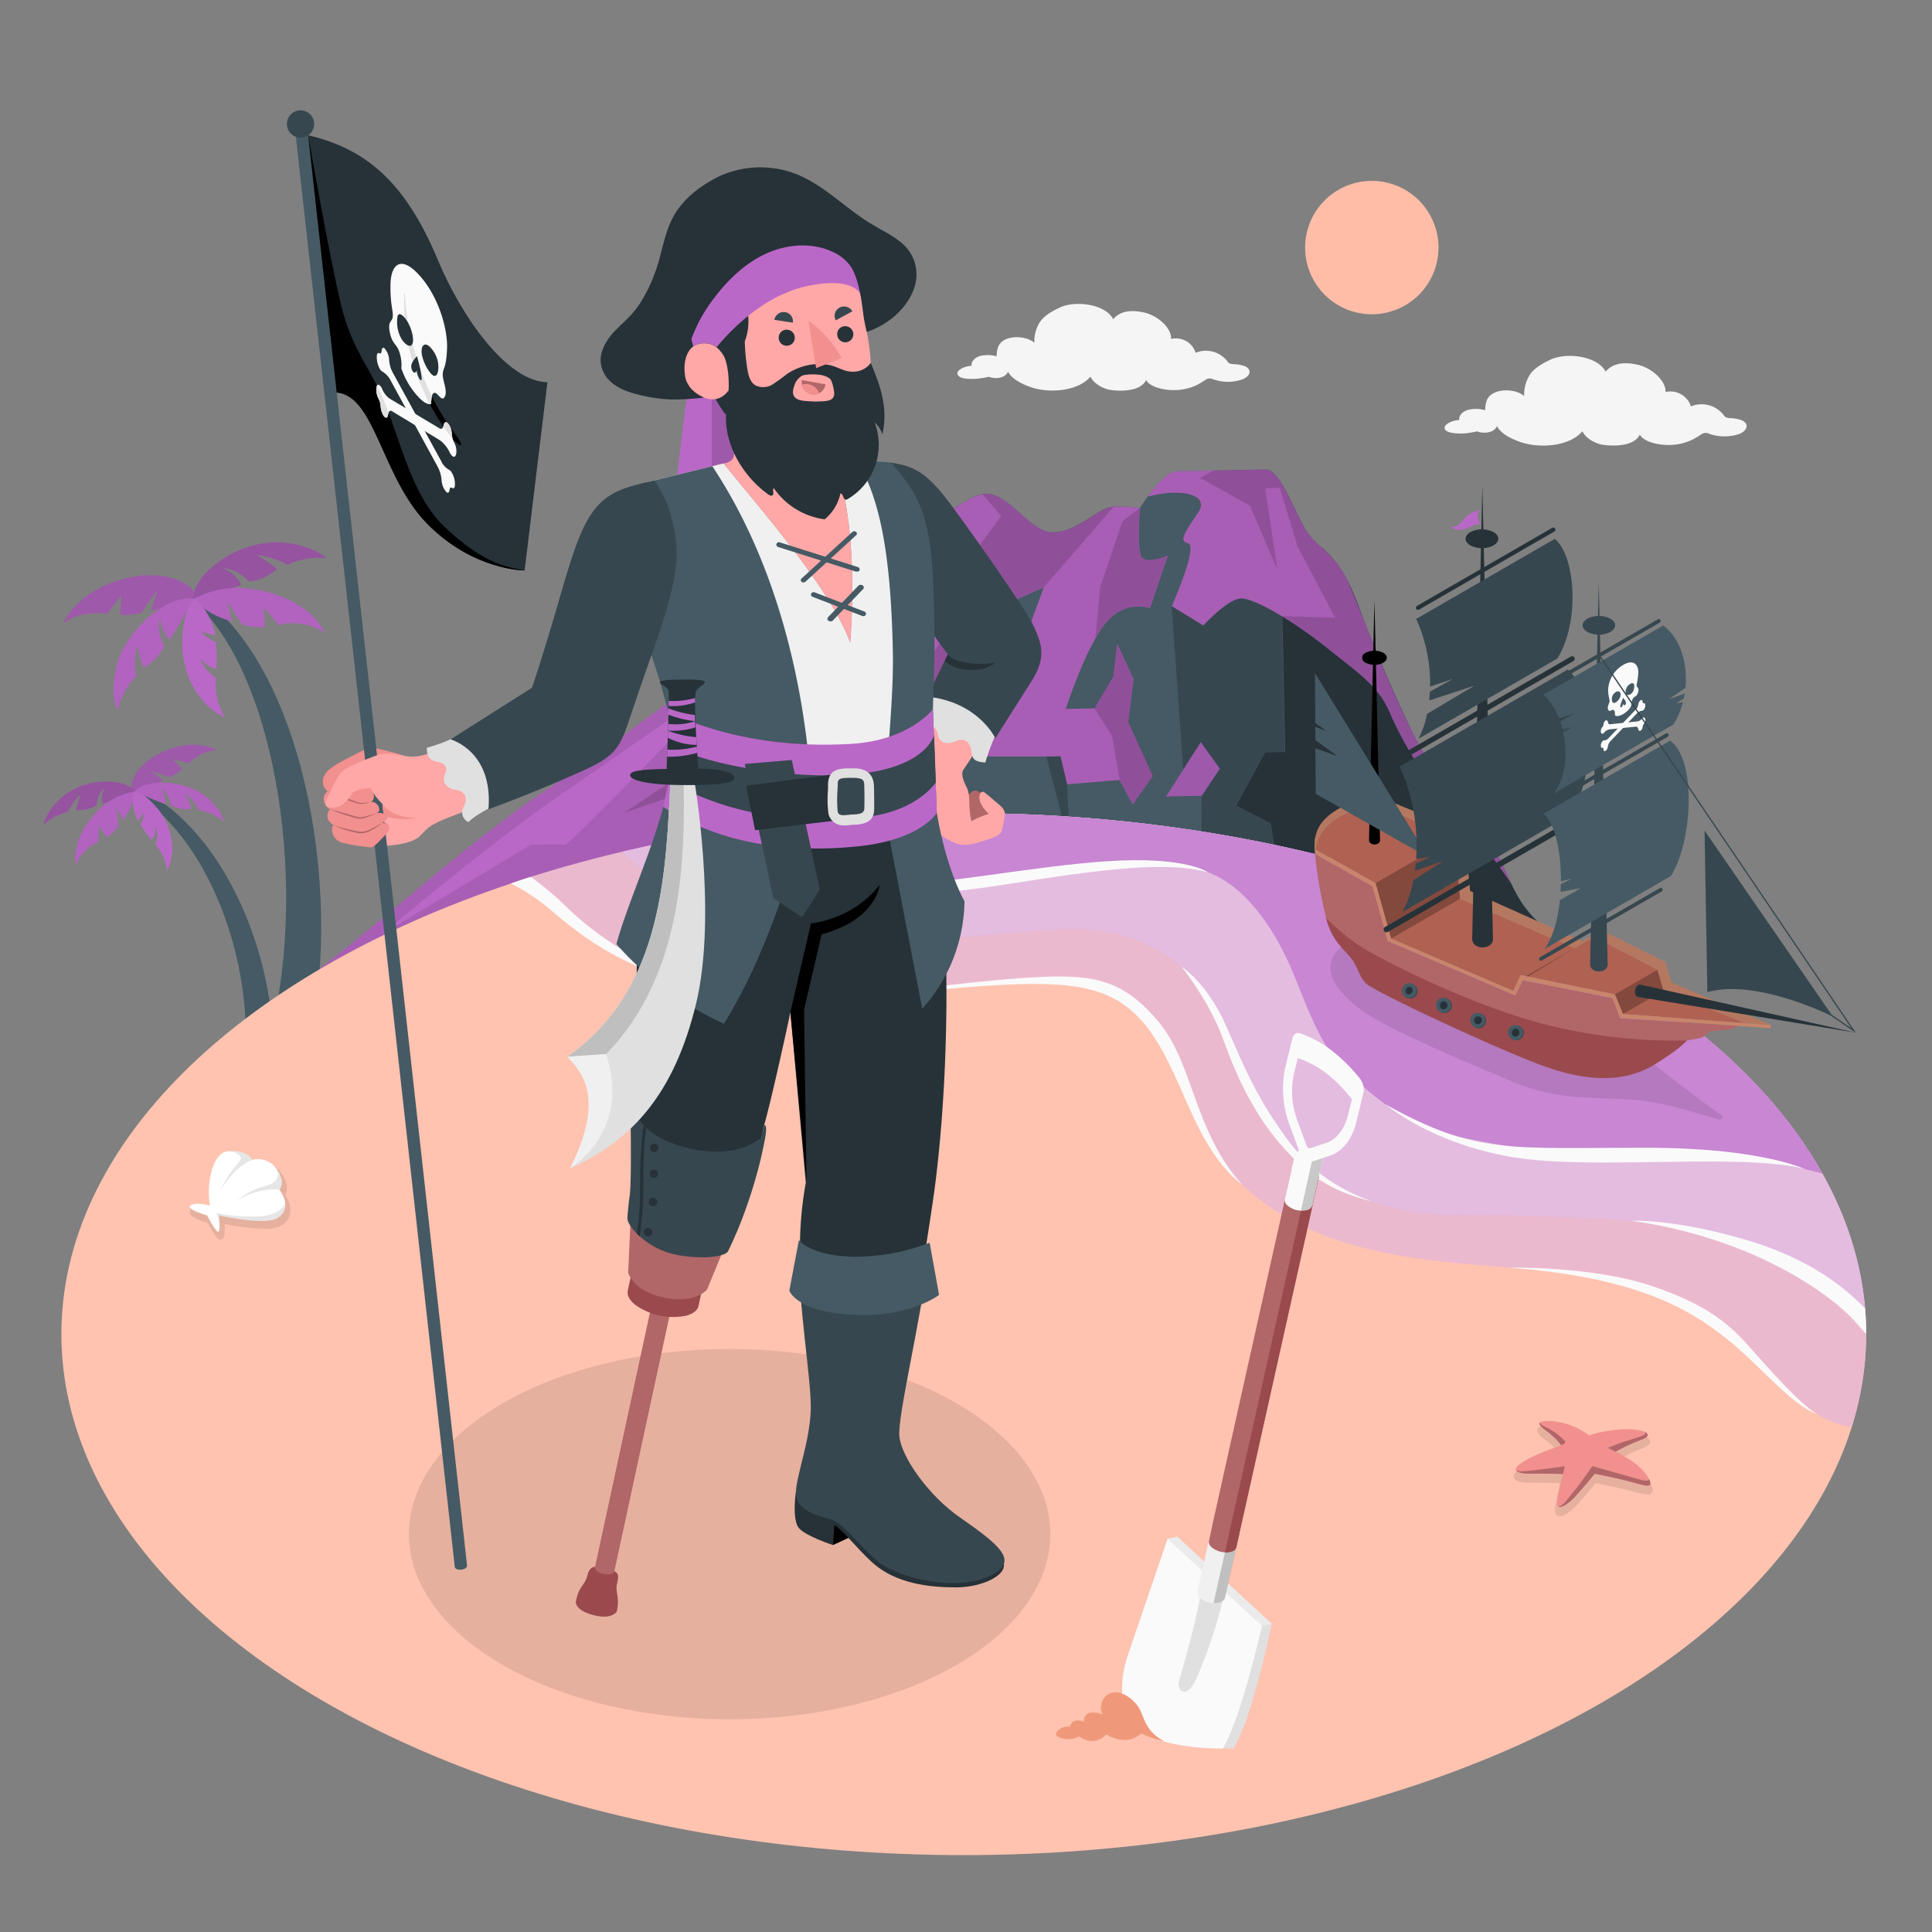 <svg xmlns="http://www.w3.org/2000/svg" viewBox="0 0 500 500"><rect x="0" y="0" width="500" height="500" fill="#808080" stroke="none"/><g id="freepik--Mountain--inject-63"><g id="freepik--Rock--inject-63"><path d="M387,220.91c-1.28-1.95-2.68-3.73-4.08-5.51-4.58-5.83-10.24-11.43-13.83-18.58-3.45-6.85-6.88-14.09-10-21.35-3.67-8.57-7.38-18.62-11.72-26.51-3.46-6.29-7-7.62-9.79-12.45s-6.36-15-10-15l-22.76.45c-3.95.07-9.82,9.5-9.82,9.5a41.26,41.26,0,0,0-6.68-.36c-3.95.07-9.28,6.53-15.65,6.66s-11.75-11-18.41-9.91-40.73,27.69-59.92,39.31c-15.57,9.42-31.77,23.71-47,34.34-7.52,5.27-15.53,18.76-23.37,22.95-10.06,5.37-19.13,15.42-28.27,23.6,6.43,1,14.62-12.4,21.07-12.19,7,.22,13.62,4.05,20.5,5.64,19.49,4.52,38.5-9.07,58.08-11.72,4.56-.62,9.33-.59,13.57,2.12s7.54,7.81,11.27,11.85a42.84,42.84,0,0,0,25,13.06c9.81,1.65,19.71.68,29.53-.29,23.26-2.31,46.44-5.22,69.65-8,6.16-.73,12.32-1.46,18.51-1.63,13.6-.37,30.78,5.3,43.84-1.36,0,0-6.41-5.07-8.14-6.53a27.55,27.55,0,0,1-6.28-8c-1.29-2.37-2.34-5-3.62-7.38C388.12,222.74,387.55,221.81,387,220.91Z" style="fill:#455a64"></path><path d="M327.34,194.7l-7.48,13.77,8.88,4.54,6.2,36.68-16-12.25-8.3.16.36-31.67,4.69-7-5-6.81-4.47,7-3-42.23,8.18,5s6.32-6.93,9.75-7c1.94,0,5.92,1.78,10.63,4.62l0,0,.69,35.11Z" style="fill:#37474f"></path><path d="M406.69,245.58s-6.41-5.07-8.14-6.53a27.55,27.55,0,0,1-6.28-8c-1.29-2.37-2.34-5-3.62-7.38-.53-1-1.1-1.91-1.7-2.81-1.28-1.95-2.68-3.73-4.08-5.51-4.58-5.83-10.24-11.43-13.83-18.58-2.08-4.14-4.15-8.43-6.16-12.77-1.26-2.7-2.5-5.49-3.69-8.27-.05-.1-.09-.2-.14-.31s0-.09-.05-.13c-1.18-2.76-2.32-5.51-3.38-8.14-3.88-8.42-5.49-17.76-12.16-24.15l-.82-.78,0,0,0,0-.95-.88-9.81,18.12.71,35.15-5.19.1-7.48,13.77,8.88,4.54s5,29.58,6.2,36.68l9.4-1.12c6.16-.73,12.32-1.46,18.51-1.63C376.45,246.57,393.63,252.24,406.69,245.58Z" style="fill:#263238"></path><path d="M317.82,246.59c-16.15-1.5-32.28-3.7-48.4-6.05-4.45-.65-10-.27-14-2.94-1.66-1.11-4.43-6.16-6.2-6.16l-13.74,0,16.67-39.06,1.46-20,5.24-15.43,11.27-4.9-16.06,43.73,20.35,0,1.72,7.2,13.59-1.12,3.42,6.32,5.22-7.34L292,186.89l1.37-11.09-4.27-9.28-1,8.58-4.88,8.22-7.4.15s5-15.51,10.14-22,11.63-4.05,11.63-4.05l4.67-13.72s-6,2.68-7,.14-.24-12.36-.24-12.36a41.26,41.26,0,0,0-6.68-.36c-3.95.07-9.28,6.53-15.65,6.66s-11.75-11-18.41-9.91-40.73,27.69-59.92,39.31c-17.2,10.4-35.06,25.48-52,36.6-20,13.1-41,32.6-60.5,47.64,7.17,2.58,12.62,2.33,20,2.69,7,.35,39.94-6.11,46.82-4,21.95,6.64,21.95-5.66,44.17-8.48,5-.63,10.06-1,15,.59a6.12,6.12,0,0,1,4.45,4.07c.58,2,.18,4.26.49,6.35.82,5.4,5.52,6.85,9.26,7.1a343.5,343.5,0,0,0,58.17-1c9.84-1,19.92-.93,29.71-2.55,4.93-.82,9.84-1.8,14.71-3.08,2.33-.61,4.82-1,7.08-1.86,1.2-.44,6.89-2.13,8-2.07C333.62,248.82,323.79,247.14,317.82,246.59Z" style="fill:#BA68C8"></path><path d="M317.82,246.59c-16.15-1.5-32.28-3.7-48.4-6.05-4.45-.65-10-.27-14-2.94-1.66-1.11-4.43-6.16-6.2-6.16l-13.74,0,16.67-39.06,1.46-20,5.24-15.43,11.27-4.9-16.06,43.73,20.35,0,1.72,7.2,13.59-1.12,3.42,6.32,5.22-7.34L292,186.89l1.37-11.09-4.27-9.28-1,8.58-4.88,8.22-7.4.15s5-15.51,10.14-22,11.63-4.05,11.63-4.05l4.67-13.72s-6,2.68-7,.14-.24-12.36-.24-12.36a41.26,41.26,0,0,0-6.68-.36c-3.95.07-9.28,6.53-15.65,6.66s-11.75-11-18.41-9.91-40.73,27.69-59.92,39.31c-17.2,10.4-35.06,25.48-52,36.6-20,13.1-41,32.6-60.5,47.64,7.17,2.58,12.62,2.33,20,2.69,7,.35,39.94-6.11,46.82-4,21.95,6.64,21.95-5.66,44.17-8.48,5-.63,10.06-1,15,.59a6.12,6.12,0,0,1,4.45,4.07c.58,2,.18,4.26.49,6.35.82,5.4,5.52,6.85,9.26,7.1a343.5,343.5,0,0,0,58.17-1c9.84-1,19.92-.93,29.71-2.55,4.93-.82,9.84-1.8,14.71-3.08,2.33-.61,4.82-1,7.08-1.86,1.2-.44,6.89-2.13,8-2.07C333.62,248.82,323.79,247.14,317.82,246.59Z" style="opacity:0.1"></path><path d="M189.93,174.64s-42.67,44.2-43.64,44-8.93,0-8.93,0L99.21,241.54s25.84-22,45.36-35.51Z" style="fill:#BA68C8"></path><polygon points="191.02 212.27 205.8 207.99 208.74 199.16 210.82 184.74 191.02 212.27" style="fill:#37474f"></polygon><polygon points="310.74 192.11 301.8 206.12 311.01 205.94 315.69 198.93 310.74 192.11" style="fill:#BA68C8"></polygon><polygon points="256.52 238.66 255.9 207.01 249.25 231.44 256.52 238.66" style="fill:#37474f"></polygon><polyline points="269.13 238.41 268.57 209.46 265.78 238.47" style="fill:#37474f"></polyline><polygon points="274.44 195.75 270.81 195.82 276.93 219.42 276.16 202.95 274.44 195.75" style="fill:#37474f"></polygon><path d="M374.73,203.25c-10.42-9.57-23.17-47.95-26.63-54.24s-7.73-7.67-10.56-12.5-6.36-15-10-15l-22.76.45c-2.49,0-5.73,3.79-7.8,6.57h0c9.12-2.37,16-.38,13.21,3.93s-5.54,7.56-2.75,8.14-4.17,16.26-4.17,16.26l8.16,5s6.33-6.94,9.76-7,13.32,5.69,22.18,12.76,13.4,9.95,16.45,17.12,10.63,20.07,17.43,26.9a104.88,104.88,0,0,1,13.79,17S384.55,212.26,374.73,203.25Z" style="fill:#BA68C8"></path><path d="M374.73,203.25c-10.42-9.57-23.17-47.95-26.63-54.24s-7.73-7.67-10.56-12.5-6.36-15-10-15l-22.76.45c-2.49,0-5.73,3.79-7.8,6.57h0c9.12-2.37,16-.38,13.21,3.93s-5.54,7.56-2.75,8.14-4.17,16.26-4.17,16.26l8.16,5s6.33-6.94,9.76-7,13.32,5.69,22.18,12.76,13.4,9.95,16.45,17.12,10.63,20.07,17.43,26.9a104.88,104.88,0,0,1,13.79,17S384.55,212.26,374.73,203.25Z" style="opacity:0.1"></path><path d="M226.93,236.36l2.55-7.57,14.64-26.32L228.47,218l-7.54.15-20.66,8.7h0c21.16-1.88,24.65,3.37,24.65,3.37s-11.33,8-1.85,11.62c5,1.91,27.19,1.94,51.15,1.25L242,238.94Zm-65.41-26,19.25-6.59,8.13-14.45-11.44,10.44Zm26.22,6.69S159,228.31,154.81,229s-22.62,4.59-22.62,4.59L97.56,248c5.56.37,29.81-2.47,38.21-3.9,18.82-3.2,30.24-12.85,53-15.86l.88-.57C184.93,226.78,187.74,217.06,187.74,217.06Zm55.92-38.44,15.22-21.73,11.27-4.9,18.13-20.87c-3.95.07-9.28,6.53-15.65,6.66s-11.75-11-18.41-9.91l4.89,5.69-9.82,13.37-5.88,19.28-19.2,27.59Zm-19.85-4.88-13,11-2.08,14.42,4.32-10.3Zm69.52,2.06-4.27-9.28-1,8.58-4.88,8.22,4.62,7.13,1.95,11.38,3.42,6.32,5.22-7.34L292,186.89Zm81.4,27.45c-10.42-9.57-23.17-47.95-26.63-54.24s-7.73-7.67-10.56-12.5-6.36-15-10-15l-13.35.26-3.58,1.9,12.88,7.23,7.1,16.57-3.15-21.11,3.76-.07,4.6,15.13,9.73,18.44-13.67-.39a115.61,115.61,0,0,1,11.51,8.1c8.85,7.06,13.4,9.95,16.45,17.12s10.63,20.07,17.43,26.9a104.88,104.88,0,0,1,13.79,17S384.55,212.26,374.73,203.25ZM295.2,143.84c-1-2.53-.24-12.36-.24-12.36l-4.48,3.44L284.72,152l-1.21,13.07a30.23,30.23,0,0,1,2.41-3.64c5.16-6.48,11.63-4.05,11.63-4.05l4.67-13.72S296.19,146.38,295.2,143.84Zm6.6,62.27,9.21-.18,4.69-7-5-6.81Z" style="opacity:0.15"></path><polygon points="348.97 195.61 353.19 200.34 356.49 210.22 355.11 222.89 348.97 195.61" style="fill:#37474f"></polygon></g></g><g id="freepik--Trees--inject-63"><g id="freepik--Palm--inject-63"><path d="M53.05,155.14c27,20.79,35.76,80,26.53,115.92-.66,2.57-11.59,2.46-10.49,0,11.23-39,2.79-96.5-19-115.47Z" style="fill:#455a64"></path><path d="M51.32,154.4c-1.34-1.33-.67-1.21-2.58-2.74-2.89-2.33-8.15-3.23-12.74-2.61-8.1,1.11-15.89,4.91-19.71,12.38,3.38-2.61,7.43-3,11.54-2.62,1.18-1.61,2.37-3.2,3.62-4.75-.12,1.66-.26,3.32-.46,5a15.52,15.52,0,0,0,5.63-.53c1.29-2,2.69-3.91,4.15-5.77-.58,1.72-1.15,3.45-1.67,5.2A46.05,46.05,0,0,0,51.32,154.4Z" style="fill:#BA68C8"></path><g style="opacity:0.15"><path d="M51.32,154.4c-1.34-1.33-.67-1.21-2.58-2.74-2.89-2.33-8.15-3.23-12.74-2.61-8.1,1.11-15.89,4.91-19.71,12.38,3.38-2.61,7.43-3,11.54-2.62,1.18-1.61,2.37-3.2,3.62-4.75-.12,1.66-.26,3.32-.46,5a15.52,15.52,0,0,0,5.63-.53c1.29-2,2.69-3.91,4.15-5.77-.58,1.72-1.15,3.45-1.67,5.2A46.05,46.05,0,0,0,51.32,154.4Z"></path></g><path d="M50.11,155s-.64-2.53,3-6.54a26.27,26.27,0,0,1,18.09-8.12c4.19,0,10.26,1.28,13.22,4.1a19.89,19.89,0,0,0-10,1.68,22.92,22.92,0,0,0-8-2.47s4.28,2.48,5.2,3.7a14.1,14.1,0,0,1-7.11,3.2s-3.2-3.53-6.73-3.45a8.77,8.77,0,0,1,4.64,4.24A63.46,63.46,0,0,1,50.11,155Z" style="fill:#BA68C8"></path><path d="M50.11,155s-.64-2.53,3-6.54a26.27,26.27,0,0,1,18.09-8.12c4.19,0,10.26,1.28,13.22,4.1a19.89,19.89,0,0,0-10,1.68,22.92,22.92,0,0,0-8-2.47s4.28,2.48,5.2,3.7a14.1,14.1,0,0,1-7.11,3.2s-3.2-3.53-6.73-3.45a8.77,8.77,0,0,1,4.64,4.24A63.46,63.46,0,0,1,50.11,155Z" style="opacity:0.2"></path><path d="M50.11,155a24.11,24.11,0,0,1,14.53-2.64c11,1.43,17.2,6.75,19.49,11.45a14.71,14.71,0,0,0-11.93-2.05l-4-4.59.41,5.05a14.27,14.27,0,0,1-6-.62l-3.89-6.1L60,160.82S53.5,159.21,50.11,155Z" style="fill:#BA68C8"></path><path d="M50.11,155a24.11,24.11,0,0,1,14.53-2.64c11,1.43,17.2,6.75,19.49,11.45a14.71,14.71,0,0,0-11.93-2.05l-4-4.59.41,5.05a14.27,14.27,0,0,1-6-.62l-3.89-6.1L60,160.82S53.5,159.21,50.11,155Z" style="opacity:0.05"></path><path d="M50.11,155s-2-.64-5.89,1c-6.69,2.78-12,10.33-13.39,14.22s-2.12,10-.45,13.63a19.51,19.51,0,0,1,4.8-8.82,22.44,22.44,0,0,1,.28-8.21s.92,4.79,1.76,6a13.8,13.8,0,0,0,5.27-5.58s-2.25-4.12-1-7.39a8.69,8.69,0,0,0,2.45,5.7S47,160.58,50.11,155Z" style="fill:#BA68C8"></path><path d="M50.11,155s-2-.64-5.89,1c-6.69,2.78-12,10.33-13.39,14.22s-2.12,10-.45,13.63a19.51,19.51,0,0,1,4.8-8.82,22.44,22.44,0,0,1,.28-8.21s.92,4.79,1.76,6a13.8,13.8,0,0,0,5.27-5.58s-2.25-4.12-1-7.39a8.69,8.69,0,0,0,2.45,5.7S47,160.58,50.11,155Z" style="opacity:0.05"></path><path d="M58.26,185.66a16.74,16.74,0,0,1-2.4-7c-.06-1-.07-2.11,0-3.24-3.68-2.52-4-5.13-4-5.13a6.63,6.63,0,0,0,4.09,2.82,28.45,28.45,0,0,0-.15-7,8.22,8.22,0,0,1-3.94-3,8,8,0,0,0,3.85,1.18c-.88-4.54-3.54-8.24-5.55-9.28,0,0-2.47,1.66-2.94,10.21C46.69,174,51.29,182.59,58.26,185.66Z" style="fill:#BA68C8"></path></g><g id="freepik--palm--inject-63"><path d="M35,203.66c21.77,9.43,35.73,41.59,35.64,67.44,0,1.85-7.38,1.85-7.05,0,.92-28.27-12.55-57.54-30.49-66.64Z" style="fill:#455a64"></path><path d="M33.92,205a11.81,11.81,0,0,1,.27-2.61c.63-2.51,3.17-5.22,6-6.81,5-2.79,10.88-4,16.15-1.42-3,0-5.4,1.45-7.51,3.4-1.34-.39-2.67-.78-4-1.11.77.87,1.55,1.73,2.35,2.57a10.84,10.84,0,0,1-3.35,2.08c-1.55-.57-3.13-1-4.73-1.46,1,.71,2.1,1.43,3.12,2.18A32,32,0,0,1,33.92,205Z" style="fill:#BA68C8"></path><g style="opacity:0.15"><path d="M33.92,205a11.81,11.81,0,0,1,.27-2.61c.63-2.51,3.17-5.22,6-6.81,5-2.79,10.88-4,16.15-1.42-3,0-5.4,1.45-7.51,3.4-1.34-.39-2.67-.78-4-1.11.77.87,1.55,1.73,2.35,2.57a10.84,10.84,0,0,1-3.35,2.08c-1.55-.57-3.13-1-4.73-1.46,1,.71,2.1,1.43,3.12,2.18A32,32,0,0,1,33.92,205Z"></path></g><path d="M34.83,204.85s-.71-1.67-4.45-2.35a18.29,18.29,0,0,0-13.46,3.1c-2.33,1.76-5.16,5-5.61,7.84a13.84,13.84,0,0,1,6.28-3.3A16,16,0,0,1,21,205.42a19.62,19.62,0,0,0-1.33,4.24,9.76,9.76,0,0,0,5.29-1.21s.29-3.3,2.29-4.75a6.11,6.11,0,0,0-.79,4.31A44.63,44.63,0,0,0,34.83,204.85Z" style="fill:#BA68C8"></path><path d="M34.83,204.85s-.71-1.67-4.45-2.35a18.29,18.29,0,0,0-13.46,3.1c-2.33,1.76-5.16,5-5.61,7.84a13.84,13.84,0,0,1,6.28-3.3A16,16,0,0,1,21,205.42a19.62,19.62,0,0,0-1.33,4.24,9.76,9.76,0,0,0,5.29-1.21s.29-3.3,2.29-4.75a6.11,6.11,0,0,0-.79,4.31A44.63,44.63,0,0,0,34.83,204.85Z" style="opacity:0.2"></path><path d="M34.83,204.85a16.78,16.78,0,0,0-9.18,4.64c-5.49,5.41-6.71,11-6,14.56a10.2,10.2,0,0,1,5.76-6.15l.26-4.22,1.9,3a10.08,10.08,0,0,0,3.05-2.85l-.41-5,1.57,3.49S34.73,208.63,34.83,204.85Z" style="fill:#BA68C8"></path><path d="M34.83,204.85a16.78,16.78,0,0,0-9.18,4.64c-5.49,5.41-6.71,11-6,14.56a10.2,10.2,0,0,1,5.76-6.15l.26-4.22,1.9,3a10.08,10.08,0,0,0,3.05-2.85l-.41-5,1.57,3.49S34.73,208.63,34.83,204.85Z" style="opacity:0.05"></path><path d="M34.83,204.85s.81-1.18,3.69-1.93c4.88-1.27,11,.68,13.42,2.27s5.37,4.64,6,7.38a13.58,13.58,0,0,0-6.38-2.88,15.81,15.81,0,0,0-3.6-4.45,19.22,19.22,0,0,1,1.55,4.1,9.67,9.67,0,0,1-5.27-.89s-.48-3.23-2.53-4.54a6,6,0,0,1,1,4.2S38.91,206.65,34.83,204.85Z" style="fill:#BA68C8"></path><path d="M34.83,204.85s.81-1.18,3.69-1.93c4.88-1.27,11,.68,13.42,2.27s5.37,4.64,6,7.38a13.58,13.58,0,0,0-6.38-2.88,15.81,15.81,0,0,0-3.6-4.45,19.22,19.22,0,0,1,1.55,4.1,9.67,9.67,0,0,1-5.27-.89s-.48-3.23-2.53-4.54a6,6,0,0,1,1,4.2S38.91,206.65,34.83,204.85Z" style="opacity:0.05"></path><path d="M43.22,225.32a11.69,11.69,0,0,0-1.64-4.92c-.4-.6-.85-1.21-1.33-1.83,1-2.94.06-4.53.06-4.53a4.57,4.57,0,0,1-1.09,3.29,20.12,20.12,0,0,1-2.86-4,5.71,5.71,0,0,0,.93-3.32,5.59,5.59,0,0,1-1.64,2.28c-1.42-2.9-1.5-6.07-.82-7.49,0,0,2.07-.12,5.92,4.43S45.79,220.68,43.22,225.32Z" style="fill:#BA68C8"></path></g></g><g id="freepik--Floor--inject-63"><g id="freepik--Beach--inject-63"><ellipse id="freepik--floor--inject-63" cx="249.43" cy="345.27" rx="233.54" ry="134.83" style="fill:#ffbda7"></ellipse><ellipse id="freepik--floor--inject-63" cx="249.43" cy="345.27" rx="233.54" ry="134.83" style="fill:#fff;opacity:0.1"></ellipse><path d="M414.57,249.93c56.26,32.48,77.8,77.41,64.65,119.43A25.68,25.68,0,0,1,468.73,365c-4.53-3.12-8.28-7.21-12.2-11.06a106.68,106.68,0,0,0-21-16.46c-13.24-7.69-32-8.26-47-9.55-14.29-1.23-28.75-2.38-42.35-6.94s-26.47-13-33.4-25.51c-4.5-8.15-7.29-17.16-11.72-25.34s-10.54-12.94-18.85-15c-4.17-1-12.72-1.53-18.85-1.36-14.47.38-29,3.59-43.39,4.67-23.74,1.77-33.56-2.54-38.4-3.69A79.58,79.58,0,0,1,150.19,240c-4.59-3.63-8.94-7.59-13.95-10.62-.77-.47-1.57-.91-2.37-1.34C223,198.73,338.5,206,414.57,249.93Z" style="fill:#fff;opacity:0.4"></path><path d="M414.57,249.93c56.26,32.48,77.8,77.41,64.65,119.43A25.68,25.68,0,0,1,468.73,365c-4.53-3.12-8.28-7.21-12.2-11.06a106.68,106.68,0,0,0-21-16.46c-13.24-7.69-32-8.26-47-9.55-14.29-1.23-28.75-2.38-42.35-6.94s-26.47-13-33.4-25.51c-4.5-8.15-7.29-17.16-11.72-25.34s-10.54-12.94-18.85-15c-4.17-1-12.72-1.53-18.85-1.36-14.47.38-29,3.59-43.39,4.67-23.74,1.77-33.56-2.54-38.4-3.69A79.58,79.58,0,0,1,150.19,240c-4.59-3.63-8.94-7.59-13.95-10.62-.77-.47-1.57-.91-2.37-1.34C223,198.73,338.5,206,414.57,249.93Z" style="fill:#BA68C8;opacity:0.3"></path><path d="M414.57,249.93c44.08,25.45,66.85,58.54,68.32,91.89-8.53-9-16.22-14.18-32.89-19.88-9.08-3.1-15.14-5.54-36.15-6.54-11.83-.56-23.93-1.11-35.83-.9-14.89.26-34.57-4.93-44-17.46l-.08-.1c-7.13-8.05-12.58-19.14-19.12-34.14A32.34,32.34,0,0,0,302.92,248a42.13,42.13,0,0,0-19.11-7.27c-5.39-.62-10.83-.19-16.24.25l-35.66,2.86c-15.21,1.22-32,.4-46.11-5.89-9.32-4.16-17.33-10.54-24.85-17.51C245.41,200.52,346,210.34,414.57,249.93Z" style="fill:#BA68C8;opacity:0.5"></path><path d="M414.57,249.93c44.08,25.45,66.85,58.54,68.32,91.89-8.53-9-16.22-14.18-32.89-19.88-9.08-3.1-15.14-5.54-36.15-6.54-11.83-.56-23.93-1.11-35.83-.9-14.89.26-34.57-4.93-44-17.46l-.08-.1c-7.13-8.05-12.58-19.14-19.12-34.14A32.34,32.34,0,0,0,302.92,248a42.13,42.13,0,0,0-19.11-7.27c-5.39-.62-10.83-.19-16.24.25l-35.66,2.86c-15.21,1.22-32,.4-46.11-5.89-9.32-4.16-17.33-10.54-24.85-17.51C245.41,200.52,346,210.34,414.57,249.93Z" style="fill:#fff;opacity:0.4"></path><path d="M414.57,249.93c27.06,15.62,46.09,34.12,57.09,53.79q-3.36-.93-6.8-1.62c-3.27-.66-6.58-1.15-9.87-1.52-14.7-1.63-29.55-.92-44.31-1.78a209.14,209.14,0,0,1-35.21-5.09c-11-2.57-19.45-9.12-27.35-16.86-7.16-7-10.15-17.54-14.06-26.48-5.22-12-13.35-22.47-22.95-25.13-11.93-3.33-24.51-1.69-36.56.09-10.82,1.6-21.89,3.68-32.63,4.45-21.65,1.56-40.55-2.72-56.7-14.16C264.09,202.64,352.47,214.07,414.57,249.93Z" style="fill:#BA68C8"></path><path d="M414.57,249.93c27.06,15.62,46.09,34.12,57.09,53.79q-3.36-.93-6.8-1.62c-3.27-.66-6.58-1.15-9.87-1.52-14.7-1.63-29.55-.92-44.31-1.78a209.14,209.14,0,0,1-35.21-5.09c-11-2.57-19.45-9.12-27.35-16.86-7.16-7-10.15-17.54-14.06-26.48-5.22-12-13.35-22.47-22.95-25.13-11.93-3.33-24.51-1.69-36.56.09-10.82,1.6-21.89,3.68-32.63,4.45-21.65,1.56-40.55-2.72-56.7-14.16C264.09,202.64,352.47,214.07,414.57,249.93Z" style="fill:#fff;opacity:0.2"></path><path d="M321.57,306.71c-14.6-11.33-15.8-34.15-29-45.38-11.17-9.5-28.45-7.38-74.33-2.78,0,0,33.46-5,51.67-5.74,14-.61,21.31,1.36,29.91,11.61C309,275.41,308.9,292.76,321.57,306.71Z" style="fill:#fafafa"></path><path d="M132.19,228.63c1.72-.58,3.44-1.14,5.18-1.69a78.86,78.86,0,0,1,9.85,8.39c10.62,10.07,24.81,17.09,32.78,19-10.53-1.68-22.68-6-36.9-18.35A53.21,53.21,0,0,0,132.19,228.63Z" style="fill:#fafafa"></path><path d="M358.64,285.85s11.53,10,32.78,13.61c20.87,3.53,59.58-1.27,75.78,3.14,0,0-11.39-5.56-41-5.56C390.22,297,382.14,298.87,358.64,285.85Z" style="fill:#fafafa"></path><path d="M470.43,366.06c-7.76-3-14.95-13.08-25.11-20.8-9.3-7.07-23.05-14.85-55-17.2,0,0,21.64-.47,37.1,4.73s20.84,10.67,26.09,16.62C462.61,359.78,467.71,364.63,470.43,366.06Z" style="fill:#fafafa"></path><path d="M237.65,243.39c-3.44.28-17.94,2.83-30.8,1S183.65,239.2,173,230.5c0,0,12.57,7.77,26.36,10.66A131.63,131.63,0,0,0,237.65,243.39Z" style="fill:#fafafa"></path><path d="M355.07,310.94c-4.94-1.9-13.85-5.22-21.73-15.84s-11-18.13-15.95-29.44-11.6-15.46-11.6-15.46,7.14,8.77,10.74,18.71,8.22,20,15.94,28.45S346.2,308.63,355.07,310.94Z" style="fill:#fafafa"></path><path d="M480.38,342.34c-5.32-6.25-25.35-21.78-58.22-26.41,0,0,10.47-.59,29,4.73s27.42,13.84,31.5,17.92q.29,3.33.29,6.66C482.17,344.39,481.31,343.43,480.38,342.34Z" style="fill:#fafafa"></path><path d="M207.41,226.47c8.07,5,20.53,5.9,38.46,4.3s51.22-9.58,66.81-5c0,0-5.67-4.25-26.22-2.88-18.67,1.24-43.42,6.16-56,6.18C213,229.08,207.41,226.47,207.41,226.47Z" style="fill:#fafafa"></path></g></g><g id="freepik--Clouds--inject-63"><path id="freepik--Cloud--inject-63" d="M450.79,108.78a9.13,9.13,0,0,0-3-.56c-1-.08-1.3-.27-1.48-.49a7.24,7.24,0,0,0-8.7-2.56,5.56,5.56,0,0,0-6.56-3.71c.11-3.06-3.79-6.34-7.3-7.09s-6.3-.42-8.22,1.8c-2.05-4-10.1-5.15-14.46-3-2.51,1.22-4.63,2.47-5.67,4.77a9.46,9.46,0,0,0-.94,4.56c-1.7-1.5-5.1-1.9-7.37-1-2.45.94-2.63,2.79-2.75,4.66a8.67,8.67,0,0,0-4.46-.08c-1.54.46-2.42,1.67-2.21,2.64-1.22-.06-4.13.92-3.79,2.21s3.69,1.3,4.93,1.25a23.86,23.86,0,0,0,3.47-.54,5.54,5.54,0,0,0,1.8.34c2.11,0,3-.92,3.34-1.71,1,2.17,4.7,3.83,7.3,4.49,4.88,1.25,11.79.49,14.79-3.16a5.45,5.45,0,0,0,1.46,1.77,8.44,8.44,0,0,0,4.51,1.83c2,.19,7.39.45,8.91-2.74,1.07,2.12,5.86,3.08,9.5,2.57a15.22,15.22,0,0,0,4.08-1.23,25.18,25.18,0,0,0,2.35-1.41,2,2,0,0,1,2-.14,11.86,11.86,0,0,0,7.95,0C452.28,111.35,452.7,109.65,450.79,108.78Z" style="fill:#f5f5f5"></path><path id="freepik--cloud--inject-63" d="M322.2,94.79a9,9,0,0,0-2.93-.54c-.95-.07-1.25-.26-1.43-.47a7,7,0,0,0-8.41-2.48,5.36,5.36,0,0,0-6.34-3.58c.1-3-3.67-6.14-7.06-6.86s-6.09-.4-7.94,1.74c-2-3.88-9.77-5-14-2.92-2.43,1.18-4.48,2.39-5.49,4.61a9.27,9.27,0,0,0-.91,4.41c-1.64-1.44-4.93-1.83-7.12-1-2.36.92-2.54,2.7-2.66,4.51a8.24,8.24,0,0,0-4.3-.07c-1.49.44-2.35,1.61-2.15,2.55-1.18-.06-4,.89-3.66,2.13.36,1.4,3.57,1.26,4.76,1.21a22,22,0,0,0,3.36-.52,5.23,5.23,0,0,0,1.74.33c2,0,2.91-.89,3.23-1.65,1,2.1,4.55,3.7,7,4.34,4.72,1.21,11.4.47,14.31-3.06a5.06,5.06,0,0,0,1.4,1.71A8.18,8.18,0,0,0,288,101c1.94.18,7.14.43,8.61-2.65,1,2,5.67,3,9.19,2.48a14.07,14.07,0,0,0,3.94-1.19,23.49,23.49,0,0,0,2.27-1.36,1.9,1.9,0,0,1,1.93-.13,11.47,11.47,0,0,0,7.69,0C323.64,97.28,324.05,95.63,322.2,94.79Z" style="fill:#f5f5f5"></path></g><g id="freepik--Sun--inject-63"><circle id="freepik--sun--inject-63" cx="355.02" cy="64.07" r="17.26" transform="translate(2.51 140.74) rotate(-22.5)" style="fill:#ffbda7"></circle></g><g id="freepik--Shadows--inject-63"><path id="freepik--Shadow--inject-63" d="M445.51,289.63a.58.58,0,0,0,.3-.75.86.86,0,0,0-.26-.24c-6.84-4.78-13.31-9.83-19.82-15.07-2.48-2-5-4-7.56-5.85a113.84,113.84,0,0,0-26.8-13.66c-4.81-1.79-9.69-3.38-14.59-4.89-4.57-1.41-9.11-3.33-13.74-4.42-4-.94-8.07-1.89-12.11-1.26-3.12.49-6.31,2.88-6.59,6.42-.3,4,2.87,7,5.52,9.5,4.12,3.85,12.4,7.66,17.43,10,9.74,4.6,13.26,5.77,23.89,10.43A54.66,54.66,0,0,0,409.86,284c6.48.4,12.92.21,19.35,1.52,5.09,1,10.19,2.69,15.22,4.06a1.69,1.69,0,0,0,1,.07Z" style="opacity:0.1"></path><ellipse id="freepik--shadow--inject-63" cx="188.82" cy="397.03" rx="83" ry="47.92" style="opacity:0.1"></ellipse><path id="freepik--shadow--inject-63" d="M403.73,392.37c1.41,0,3.45-1.86,4.33-2.84,2.09-2.32,4.21-4.86,4.89-5.68,1.15.21,5,.95,9.13,2l1,.27a14.6,14.6,0,0,0,3.23.68,1.34,1.34,0,0,0,1.28-.61c.33-.59.1-1.43-.75-2.81-1.77-2.88-5.55-5.06-7.41-6a47.65,47.65,0,0,1,5.6-2.53c.86-.31,2-.83,2-1.77,0-.46-.32-1.11-1.77-1.57a17.87,17.87,0,0,0-4.42-.49,16.64,16.64,0,0,0-1.76.08,29,29,0,0,0-7.66,1.48,19.13,19.13,0,0,0-8.89-3.57c-.71-.06-1.35-.1-1.92-.1-1.45,0-2.24.23-2.58.72a1,1,0,0,0-.08,1,5.61,5.61,0,0,0,1.93,2,18.54,18.54,0,0,1,3.21,2.95l-.88.32a49.61,49.61,0,0,0-7.76,3.4c-2.05,1.17-2.89,2.14-2.64,3.07.3,1.13,2.09,1.37,3.54,1.37h.28l1.54,0c2.26,0,5.23.06,6.6.09-.27,1.07-.77,3.25-1.29,6.19a2.4,2.4,0,0,0,.28,2A1.25,1.25,0,0,0,403.73,392.37Z" style="opacity:0.1"></path><path id="freepik--shadow--inject-63" d="M57.1,320.77a.84.84,0,0,0,.62-.28c.4-.44.53-1.69.39-3.74A59.17,59.17,0,0,0,68.33,318a9.32,9.32,0,0,0,4.21-.7,4.6,4.6,0,0,0,2.53-3,6.67,6.67,0,0,0-1.27-5c.48-.83,1.07-2.76-1-5.7a6.36,6.36,0,0,0-5.42-2.87,8.29,8.29,0,0,0-1.16.09c-.58-.75-2.11-2.18-5.3-2.18a12.46,12.46,0,0,0-1.47.09,4.43,4.43,0,0,0-3,1.93c-2,2.71-2.72,7.94-2.29,11.88a13.56,13.56,0,0,0-2.36-.25,3.7,3.7,0,0,0-2.27.57,1,1,0,0,0-.42,1c.21,1.07,2.6,2,4.7,2.63.57,1.11,2,3.66,2.81,4.19A.84.84,0,0,0,57.1,320.77Z" style="opacity:0.1"></path></g><g id="freepik--Starfish--inject-63"><g id="freepik--starfish--inject-63"><path d="M418.1,375.68a52.42,52.42,0,0,1,6.71-3.11c2.43-.87,1.76-1.74.25-2.22a18.48,18.48,0,0,0-5.95-.39c-5.69.52-7.8,1.57-7.8,1.57a18.65,18.65,0,0,0-8.86-3.65c-1.89-.18-4.36-.22-4,.76.49,1.23,3.23,2.26,5.53,5.38-1.05.52-5.31,1.72-9.29,4-4.16,2.37-2.22,3.39.88,3.32,2.84-.05,8.91.1,8.91.1s-.72,2.61-1.46,6.87c-.59,3.35,2.8,1,4.57-.95,2.54-2.81,5.09-5.92,5.09-5.92s4.59.79,9.52,2.12c3.54.95,6.32,2,4.09-1.58S418.1,375.68,418.1,375.68Z" style="fill:#f28f8f"></path><path d="M407.45,385.78c1.32-1.51,4.65-6.33,4.65-6.33s9.44,2.63,11.81,3.33,3,.42,2.78-.16c1.49,2.82-1.16,1.82-4.46.93-4.93-1.33-9.52-2.12-9.52-2.12s-2.55,3.11-5.09,5.92c-1.32,1.47-3.52,3.13-4.33,2.51C404.69,389.77,406.13,387.29,407.45,385.78Z" style="fill:#b16668"></path><path d="M392.39,380.47c.79.51,1.92.31,4.86,0s7.72-1,7.72-1l-.46,2s-6.07-.15-8.91-.1C394,381.37,392.64,381.09,392.39,380.47Z" style="fill:#b16668"></path><path d="M425.68,370.59c1,.46,1.19,1.24-.87,2a52.42,52.42,0,0,0-6.71,3.11l-1.94-1s2.74-1.18,5.48-2C424.15,371.87,426.51,371.31,425.68,370.59Z" style="fill:#b16668"></path><path d="M404,374c-2.3-3.12-5-4.15-5.53-5.38a.4.4,0,0,1,.17-.54h0s-.4.51,1.81,1.45a17.3,17.3,0,0,1,4.51,3.38C405.51,373.61,404,374,404,374Z" style="fill:#b16668"></path></g></g><g id="freepik--Shell--inject-63"><g id="freepik--shell--inject-63"><path d="M56.7,314.57s11.49,2.56,14.86.78,2.46-5.14.75-7.46c0,0,1.77-1.77-.69-5.32a5.9,5.9,0,0,0-6.34-2.41s-1.38-2.8-6.39-2.18c-4.17.52-5.45,8.93-4.61,14,0,0-3.76-1-5,0s4.33,2.56,4.33,2.56,1.87,3.67,2.71,4.19S56.7,314.57,56.7,314.57Z" style="fill:#fff"></path><path d="M67.49,314.77c4.38-.44,6-2.2,6.29-3.62a3.79,3.79,0,0,1-2.22,4.2c-3.37,1.78-14.86-.78-14.86-.78a26.29,26.29,0,0,1,.11,2.78,13.25,13.25,0,0,0-.8-3.43A45.29,45.29,0,0,0,67.49,314.77Z" style="opacity:0.1"></path><path d="M72.31,307.89s-4.48-.85-10.84,2.68a18.92,18.92,0,0,1,7.29-3.66c4.54-1.18,2.86-4.34,2.86-4.34C74.08,306.12,72.31,307.89,72.31,307.89Z" style="opacity:0.1"></path><path d="M56.85,308.6c2.55-6.26,6-8.08,5.43-9.15-.81-1.56-3.39-1.47-3.39-1.47,5-.62,6.39,2.18,6.39,2.18C59.71,302.48,56.85,308.6,56.85,308.6Z" style="opacity:0.1"></path></g></g><g id="freepik--Ship--inject-63"><g id="freepik--ship--inject-63"><path d="M345.61,209.82c-7.09,4.39-5,10.1-5,10.1l15.4,8.64,4,14.34,31.67,13.52,1.88-4.1,24.39,5,2.08,5.08,38.2,2.83-25.69-11L431,248.94l-16.54-8.23-5,2.88-29-13L379,215.29l-18.34-7.52A17.55,17.55,0,0,0,345.61,209.82Z" style="fill:#c8856a"></path><path d="M345.61,209.82c-7.09,4.39-5,10.1-5,10.1l15.4,8.64,4,14.34,31.67,13.52,1.88-4.1,24.39,5,2.08,5.08,38.2,2.83-25.69-11L431,248.94l-16.54-8.23-5,2.88-29-13L379,215.29l-18.34-7.52A17.55,17.55,0,0,0,345.61,209.82Z" style="opacity:0.1"></path><path d="M428.92,251l1.58,5.38,21,8.38h0L420,262.43l-2.08-5.08-24.39-5-1.88,4.1L360,242.9l-4-14.34-15.4-8.64c0-5.41,7.11-10.86,14.05-10.49s9.79,2.48,14.38,4.34,7.43,3,7.43,3l1.37,15.86,29.64,12.8,2.61-1.5,2.43-1.4Z" style="fill:#af6152"></path><polygon points="407.48 245.4 393.87 253.24 394.63 253.24 407.48 245.4" style="opacity:0.25"></polygon><polygon points="376.47 216.74 356 228.56 360 242.9 377.84 232.6 376.47 216.74" style="opacity:0.25"></polygon><polygon points="428.92 251 417.94 257.35 420.02 262.43 430.5 256.38 428.92 251" style="opacity:0.25"></polygon><path d="M340.46,216.44c-.49,1.34-.14,4.53-.14,4.53l14.85,8.38,4,14.2,33,14.1,1.95-4,23.17,4.64,2,5.19,39,2.62v-.81L420,262.43l-2.08-5.08-24.39-5-1.88,4.1L360,242.9l-4-14.34-15.4-8.64S340.17,219.07,340.46,216.44Z" style="fill:#c8856a"></path><path d="M343.16,237.54c1.79,7,5.68,8.63,7.34,11.7s1.3,3.42,3.07,5.31,31.88,16.06,45,21,22.55,4.25,29.52,0,8.49-6.3,8.49-6.3a183.23,183.23,0,0,1-54.89-11.53C353.57,246.88,343.16,237.54,343.16,237.54Z" style="fill:#9a4a4d"></path><path d="M449.87,265.51l-1.78.87-5.76.56A3.87,3.87,0,0,1,440,268.6a28.91,28.91,0,0,1-3.44.67,136.74,136.74,0,0,1-36.05-4c-19.64-4.87-44.15-17.4-49-20.73a55.52,55.52,0,0,1-8.31-7A117.78,117.78,0,0,1,340.32,221l14.85,8.38,4,14.2,33,14.1,1.95-4,23.17,4.64,2,5.19Z" style="fill:#b16668"></path><path d="M391.58,268.56a1.49,1.49,0,1,1,2-.77A1.48,1.48,0,0,1,391.58,268.56Z" style="fill:#263238"></path><path d="M394.19,268.07a1.93,1.93,0,1,1-1-2.54A1.93,1.93,0,0,1,394.19,268.07Zm-2.74-1.18a1.06,1.06,0,1,0,1.39-.55A1.05,1.05,0,0,0,391.45,266.89Z" style="fill:#37474f"></path><path d="M393.94,268a1.93,1.93,0,1,1-1-2.54A1.93,1.93,0,0,1,393.94,268Zm-2.74-1.18a1.05,1.05,0,1,0,1.39-.55A1.05,1.05,0,0,0,391.2,266.78Z" style="fill:#455a64"></path><path d="M381.74,265.36a1.49,1.49,0,1,1,2-.63A1.49,1.49,0,0,1,381.74,265.36Z" style="fill:#263238"></path><path d="M384.39,265.06a1.93,1.93,0,1,1-.83-2.61A1.94,1.94,0,0,1,384.39,265.06Zm-2.65-1.38a1.05,1.05,0,0,0,1.87,1,1.07,1.07,0,0,0-.45-1.42A1,1,0,0,0,381.74,263.68Z" style="fill:#37474f"></path><path d="M384.14,264.93a1.93,1.93,0,1,1-.82-2.61A1.93,1.93,0,0,1,384.14,264.93Zm-2.65-1.38a1.06,1.06,0,0,0,.45,1.42,1.05,1.05,0,1,0,1-1.87A1.07,1.07,0,0,0,381.49,263.55Z" style="fill:#455a64"></path><path d="M373,261.52a1.49,1.49,0,1,1,1.95-.8A1.5,1.5,0,0,1,373,261.52Z" style="fill:#263238"></path><path d="M375.58,261a1.93,1.93,0,1,1-1-2.53A1.93,1.93,0,0,1,375.58,261Zm-2.76-1.15a1.06,1.06,0,1,0,1.38-.57A1.06,1.06,0,0,0,372.82,259.85Z" style="fill:#37474f"></path><path d="M375.32,260.89a1.93,1.93,0,1,1-1-2.53A1.93,1.93,0,0,1,375.32,260.89Zm-2.75-1.15a1.06,1.06,0,0,0,.57,1.38,1.06,1.06,0,1,0-.57-1.38Z" style="fill:#455a64"></path><path d="M364,257.67a1.49,1.49,0,1,1,2-.57A1.5,1.5,0,0,1,364,257.67Z" style="fill:#263238"></path><path d="M366.61,257.46a1.93,1.93,0,1,1-.73-2.64A1.94,1.94,0,0,1,366.61,257.46ZM364,256a1.05,1.05,0,1,0,1.44-.4A1.06,1.06,0,0,0,364,256Z" style="fill:#37474f"></path><path d="M366.37,257.32a1.93,1.93,0,1,1-.73-2.63A1.92,1.92,0,0,1,366.37,257.32Zm-2.59-1.47a1.06,1.06,0,0,0,.39,1.44,1.06,1.06,0,0,0,1-1.84A1.06,1.06,0,0,0,363.78,255.85Z" style="fill:#455a64"></path><path d="M423.91,258l56.4,9.26-55.79-12.44c-1.39-.27-2,2.91-.61,3.18Z" style="fill:#263238"></path><path d="M357.15,217.39,355.7,155.2l-1.4,62.19c0,1.55,2.85,1.54,2.85,0Z"></path><polygon points="369.71 221.94 340.5 205.44 340.43 193.66 346.11 195.66 340.42 191.53 340.4 188.12 343.33 189.21 340.39 187.14 340.32 174.22 369.71 221.94" style="fill:#455a64"></polygon><path d="M386.38,243l-2.75-117.38L381,243c0,2.92,5.38,2.92,5.38,0Z" style="fill:#263238"></path><path d="M367,157.83a.53.53,0,0,0,.27-.08l35-20.2a.56.56,0,0,0,.2-.75.54.54,0,0,0-.75-.2l-35,20.2a.55.55,0,0,0-.21.75A.56.56,0,0,0,367,157.83Z" style="fill:#263238"></path><path d="M364.44,195.66a.69.69,0,0,0,.34-.09l42.47-24.52a.67.67,0,0,0-.66-1.16l-42.48,24.53a.67.67,0,0,0,.33,1.24Z" style="fill:#263238"></path><path d="M358.83,241.28a.69.69,0,0,0,.37-.1l47.33-27.32a.74.74,0,0,0-.74-1.29L358.46,239.9a.74.74,0,0,0,.37,1.38Z" style="fill:#263238"></path><path d="M403,170.45l-35.88,20.72a24.62,24.62,0,0,0,2.21-6.42l12.27-7.31-11.73,3.84c.08-.75.14-1.5.17-2.27l6-3.32-5.94,2a40.2,40.2,0,0,0-3.59-17.51l35.88-20.72C407.84,144,408.89,161.27,403,170.45Z" style="fill:#37474f"></path><path d="M406.45,210.87,363,236a30.08,30.08,0,0,0,2.76-8.17l7.74-5-7.33,2.53c.09-.62.16-1.24.21-1.88l3.77-1.68-3.67.48a49.2,49.2,0,0,0-4.24-23.88l43.5-25.12C412.31,178.77,413.6,199.75,406.45,210.87Z" style="fill:#37474f"></path><path d="M416.06,249.57l-2.31-99-2.23,99c0,2.46,4.54,2.46,4.54,0Z" style="fill:#37474f"></path><path d="M398.31,179.06a.5.5,0,0,0,.24-.06l31-17.88a.5.5,0,0,0,.18-.67.49.49,0,0,0-.67-.17l-31,17.88a.48.48,0,0,0,.24.9Z" style="fill:#37474f"></path><path d="M400.38,208.6a.53.53,0,0,0,.24-.06l31-17.88a.48.48,0,1,0-.48-.84l-31,17.88a.48.48,0,0,0-.17.66A.47.47,0,0,0,400.38,208.6Z" style="fill:#37474f"></path><path d="M398.8,248.63a.54.54,0,0,0,.25-.06l31-17.88a.49.49,0,0,0,.18-.66.48.48,0,0,0-.67-.18l-31,17.88a.49.49,0,0,0-.18.66A.48.48,0,0,0,398.8,248.63Z" style="fill:#37474f"></path><path d="M436.2,178h0l-4.37,3,4.18-1.51c-.07.45-.15.9-.26,1.34l-2,1.18,1.8-.29a20,20,0,0,1-2.49,5.78l-31,17.88c3.25-4.29,3.68-10.51,2.46-15.91l2.42-1.29-2.58.59c-.17-.68-.37-1.35-.59-2l3.79-2.21-4.12,1.33a16,16,0,0,0-4-6.13l31-17.88C434.88,165.14,436.79,171.65,436.2,178Z" style="fill:#455a64"></path><path d="M432.42,226.72,399.7,245.61c2.17-2.87,3.48-7.57,4-12.66l5.47-3.13-5.29,1c0-.66.06-1.32.07-2l2.95-1.49-2.94.77c.07-7.57-1.5-15-4.44-17.54l32.72-18.89C439.37,197,437.81,218.35,432.42,226.72Z" style="fill:#455a64"></path><g id="freepik--Skull--inject-63"><path d="M414.76,191.77a.54.54,0,0,1,.39-.16,1.41,1.41,0,0,0,1.09-.53l7.23-7.59a2.13,2.13,0,0,0,.5-1.15h0c.07-.57.42-1.09.75-1.16s.35.16.39.46.14.38.3.36.33.09.38.33a1.74,1.74,0,0,1-.45,1.43.56.56,0,0,1-.35.18,2.12,2.12,0,0,0-1.4.73l-6.9,7.25a2.5,2.5,0,0,0-.57,1.32h0c-.08.57-.42,1.09-.76,1.14s-.34-.16-.37-.47-.15-.39-.31-.37-.32-.09-.37-.34A1.77,1.77,0,0,1,414.76,191.77Z" style="fill:#fafafa"></path><path d="M420.05,184.82a5.34,5.34,0,0,0,2.13-2.17,3,3,0,0,1,.46-1.92c.36-.53,1-.42,1.32-1.6s-.41-1.15-.41-1.85A19.58,19.58,0,0,0,424,174c0-2.05-1.3-3.44-3.91-1.93a7.94,7.94,0,0,0-3.91,6.44,12,12,0,0,0,.4,2.79c0,.7-.74,1.54-.4,2.33s.95,0,1.31.08.46.49.46,1.39C417.91,185.12,418.49,185.72,420.05,184.82Z" style="fill:#fafafa"></path><path d="M418.38,179a2.1,2.1,0,0,0-1.15,1.3c-.17.57-.12,1.58.48,1.63.42,0,1.33-.72,1.62-1.63S419.19,178.71,418.38,179Z" style="fill:#455a64"></path><path d="M421.71,177.11c.52-.38,1-.42,1.16,0a2.61,2.61,0,0,1-.49,2.2c-.42.51-1.33.82-1.62.24A2.39,2.39,0,0,1,421.71,177.11Z" style="fill:#455a64"></path><path d="M420.05,182.14c.12.47.46.43.63.19s.14-.49,0-.85a4.5,4.5,0,0,0-.61-.87,16.76,16.76,0,0,0-.62,1.58c-.15.54-.19.83,0,.88S419.92,182.75,420.05,182.14Z" style="fill:#455a64"></path><path d="M425.33,185.67a.74.74,0,0,0-.38.28,1.82,1.82,0,0,1-1.1.74l-7.23.75c-.25,0-.43-.2-.49-.57h0c-.08-.48-.42-.6-.76-.28a1.61,1.61,0,0,0-.38.9,1.22,1.22,0,0,1-.31.71,1.43,1.43,0,0,0-.37.77c-.09.56.11,1,.44.91a.65.65,0,0,0,.35-.22,2.43,2.43,0,0,1,1.4-.89l6.9-.72c.3,0,.51.23.58.66h0c.08.48.43.59.76.26a1.61,1.61,0,0,0,.38-.9,1.25,1.25,0,0,1,.3-.72,1.5,1.5,0,0,0,.37-.77C425.88,186,425.67,185.6,425.33,185.67Z" style="fill:#fafafa"></path></g><path d="M441.86,256.76l-.72-41.8,33.23,48.15S454.76,253.14,441.86,256.76Z" style="fill:#37474f"></path><polygon points="480.34 267.34 472.24 261.77 472.43 261.51 479.11 266.1 413.66 169.5 413.93 169.31 480.34 267.34" style="fill:#37474f"></polygon><path d="M383.24,135.75a3.13,3.13,0,0,0-2,.25c-.63.25-1.22.59-1.86.8a5.52,5.52,0,0,1-2.27.32,3,3,0,0,1-1-.32c-.32-.16-.5-.5-.79-.66a2.06,2.06,0,0,0,2.22-.36c.91-.71,1.43-1.75,2.36-2.45a6.91,6.91,0,0,1,3.23-1.31,2.14,2.14,0,0,0-.72,1.85A3.69,3.69,0,0,0,383.24,135.75Z" style="fill:#BA68C8"></path><path d="M380.53,137.71c-1.65.95-1.65,2.49,0,3.44a6.57,6.57,0,0,0,6,0c1.64-1,1.64-2.49,0-3.44A6.63,6.63,0,0,0,380.53,137.71Z" style="fill:#263238"></path><path d="M353.47,168.93a1.37,1.37,0,0,0,0,2.6,5,5,0,0,0,4.5,0c1.25-.72,1.25-1.88,0-2.6A5,5,0,0,0,353.47,168.93Z"></path><path d="M410.82,160.11c-1.64.95-1.64,2.49,0,3.44a6.57,6.57,0,0,0,5.95,0c1.64-1,1.64-2.49,0-3.44A6.57,6.57,0,0,0,410.82,160.11Z" style="fill:#37474f"></path></g></g><g id="freepik--Shovel--inject-63"><g id="freepik--shovel--inject-63"><g id="freepik--shovel--inject-63"><g id="freepik--shovel--inject-63"><path d="M329.11,420.24s-3.9,19.26-8.3,29.19a33.18,33.18,0,0,1-1.54,3.05c-.89,0-1.83,0-2.84,0-7.11,0-16.79-1-23.75-5.51-1.93-7.38-2.78-12.82-.58-19.28l10.07-29.47,2.52-.53Z" style="fill:#e0e0e0"></path><polygon points="304.68 397.73 302.17 398.25 326.59 420.77 329.11 420.24 304.68 397.73" style="fill:#ebebeb"></polygon><path d="M326.6,420.77s-4.66,20.6-9,29.59a22.79,22.79,0,0,1-1.15,2.16c-7.11,0-16.79-1-23.75-5.51-.37-.25-.73-.48-1.08-.74-1.68-7.82-1.74-12,.5-18.54l10.07-29.47Z" style="fill:#fafafa"></path><path d="M311.16,408.35l5.3,5.1c-.84,5.95-6.32,21.25-8.27,23.39s-3.63.39-3.05-1.82S311,415.41,311.16,408.35Z" style="fill:#e0e0e0"></path><path d="M313.58,395.37a1.84,1.84,0,0,1,1.38-1.23,5.7,5.7,0,0,1,5,1.14,1.8,1.8,0,0,1,.72,1.69c-.08.38-3.61,16.13-3.7,16.51a1.83,1.83,0,0,1-1.37,1.22,5.72,5.72,0,0,1-5-1.14,1.8,1.8,0,0,1-.72-1.69C310,411.49,313.5,395.74,313.58,395.37Z" style="fill:#f0f0f0"></path><path d="M320,400.37h0c.43-1.92.74-3.29.76-3.4a1.8,1.8,0,0,0-.72-1.69,4.71,4.71,0,0,0-1.41-.86c-1.55,7-3.08,13.83-4.56,20.43a4.7,4.7,0,0,0,1.61-.15h0a1.83,1.83,0,0,0,1.37-1.22s0-.13.07-.29C317.42,411.72,319,404.68,320,400.37Z" style="opacity:0.2"></path><path d="M315,394.14a1.84,1.84,0,0,0-1.38,1.23,1.81,1.81,0,0,0,.72,1.69,5.68,5.68,0,0,0,5.05,1.13,1.57,1.57,0,0,0,.65-2.91A5.7,5.7,0,0,0,315,394.14Z" style="opacity:0.2"></path><path d="M334.13,303.25a1.84,1.84,0,0,1,1.38-1.23,5.73,5.73,0,0,1,5.05,1.14,1.82,1.82,0,0,1,.71,1.69c-.08.38-21.22,95.13-21.3,95.51a1.85,1.85,0,0,1-1.38,1.22,5.7,5.7,0,0,1-5-1.14,1.8,1.8,0,0,1-.72-1.69C312.91,398.37,334.05,303.62,334.13,303.25Z" style="fill:#b16668"></path><path d="M335.51,302a1.84,1.84,0,0,0-1.38,1.23,1.86,1.86,0,0,0,.72,1.69,5.73,5.73,0,0,0,5,1.13,1.8,1.8,0,0,0,1.37-1.22,1.82,1.82,0,0,0-.71-1.69A5.73,5.73,0,0,0,335.51,302Z" style="opacity:0.2"></path><path d="M320.08,399.87l.05-.23.54-2.42c0-.21.09-.43.14-.66,3.22-14.4,14.69-65.83,18.9-84.69h0c1-4.33,1.55-7,1.56-7a1.82,1.82,0,0,0-.71-1.69,4.89,4.89,0,0,0-1.42-.86C334,325.51,325,365.87,317,401.75a4.81,4.81,0,0,0,1.63-.17,1.83,1.83,0,0,0,1.37-1.2h0l0-.13Z" style="fill:#9a4a4d"></path><path d="M336.48,297.72a1.58,1.58,0,0,0-.66,2.92,5.75,5.75,0,0,0,5.06,1.14,1.58,1.58,0,0,0,.65-2.92A5.72,5.72,0,0,0,336.48,297.72Z" style="fill:#e0e0e0"></path><path d="M335.1,299a1.84,1.84,0,0,1,1.38-1.23,5.72,5.72,0,0,1,5,1.14,1.81,1.81,0,0,1,.72,1.69c-.08.38-2.46,10.94-2.54,11.32a1.81,1.81,0,0,1-1.38,1.22,5.69,5.69,0,0,1-5.05-1.13,1.82,1.82,0,0,1-.72-1.7C332.65,309.88,335,299.33,335.1,299Z" style="fill:#fafafa"></path><path d="M341.53,298.86a4.58,4.58,0,0,0-1.43-.84c-1,4.34-2.12,9.49-3.4,15.24a4.57,4.57,0,0,0,1.63-.17,1.8,1.8,0,0,0,1.37-1.21h0l0-.19c0-.09.05-.23.09-.39s.08-.36.13-.57.1-.46.16-.72l.11-.51,2-8.94A1.81,1.81,0,0,0,341.53,298.86Z" style="opacity:0.2"></path><path d="M332.63,276.23a26.59,26.59,0,0,0,1.15,15l2.29,6.22c.81,2.2,2.51,3.49,4,3l4.11-1.36c3.28-1.07,5.79-4.3,6.88-8.86l1.77-7.35a3.76,3.76,0,0,0,.1-.9h0a4.62,4.62,0,0,0-.91-2.74,42.85,42.85,0,0,0-7.42-7.4,29.53,29.53,0,0,0-8.13-4.44,1.42,1.42,0,0,0-1.74.72h0a2.8,2.8,0,0,0-.3.75Zm10.58,19.57-4.11,1.35c-.38.13-.83-.22-1-.79l-2.3-6.23a21.78,21.78,0,0,1-.93-12.23l1-4.06c5.1,1.65,9.81,5.23,14,10.65l-1,4.07C347.93,292.28,345.88,294.91,343.21,295.8Z" style="fill:#fafafa"></path></g></g><path d="M286.88,438.43a4.08,4.08,0,0,0-1.55,5.28,5.82,5.82,0,0,0-3.17-.46,2,2,0,0,0-1.61,2.38,3.3,3.3,0,0,0-2.5-.23,2,2,0,0,0-1.08,1.2.56.56,0,0,1-.09.19.42.42,0,0,1-.35.06,3.34,3.34,0,0,0-2.9,1.23.79.79,0,0,0,.17,1.39,5.83,5.83,0,0,0,4.8.22,1,1,0,0,1,1.28.08,5,5,0,0,0,3.22.76,5,5,0,0,0,3-1.46.38.38,0,0,1,.21-.14.41.41,0,0,1,.24.08,9.14,9.14,0,0,0,4.65,1.28,6.64,6.64,0,0,0,2.29-.43,22.44,22.44,0,0,0,1.89-1.23,25.1,25.1,0,0,0,6,2,10.16,10.16,0,0,1-4.66-4.32c-.7-1.27-1.11-2.69-1.78-4C293.58,439.83,289.83,436.79,286.88,438.43Z" style="fill:#f0997a"></path></g></g><g id="freepik--Character--inject-63"><g id="freepik--character--inject-63"><path d="M175.1,203.56l65.49-1.64c5.6,29.57,5.41,71.91,1.62,103.15-1.86,15.36-9.73,58.93-10.43,71,0,.72-7.5,4.92-12.4,4.1s-6.22-2.54-6.22-3.06c0-1.78-1.8-4.41-1.95-6.19-1-11.62-2.73-26.78-3.75-38.67a96.05,96.05,0,0,1,1.08-26.2l-4-44.11c0,.37-4.82,22.43-6.77,29.22l-.73,3.41c-.62,4-7.13,5.45-9.19,5.73-5.57.78-10.48-.79-15.4-3.51s-8.38-5.4-8.29-10v-2.4c-.08-7.56.74-25,.65-28.61C164.18,229.33,171.61,210.1,175.1,203.56Z" style="fill:#263238"></path><path d="M204.56,261.9,209.87,239s10.91-1,17.77-10c0,0-.68,8.95-15,12.8l-4.55,19.52.62,44.49Z"></path><path d="M169.12,335.45l-16.47,76.32a9.23,9.23,0,0,0,5,1.09l16.48-76.32Z" style="fill:#b16668"></path><path d="M154,405.47c-.44,1.77,4.66,2.82,5,1.12.77.54,1.32.76.71,3.16s.82,3.32-.1,7.34c0,0-1.26,2.05-5.61,1-5.08-1.17-5-3.41-5-3.41.77-4.37,2.4-4.34,2.93-6.72C152.23,406.78,152.73,405.52,154,405.47Z" style="fill:#9a4a4d"></path><path d="M170.29,334.08a1.11,1.11,0,0,0-.55,2,4,4,0,0,0,3.52,1,1.11,1.11,0,0,0,.55-2A4.07,4.07,0,0,0,170.29,334.08Z" style="fill:#455a64"></path><path d="M179.64,330.22a17,17,0,0,0-12.94-2.8c-2,.49-3.12,1.44-3.37,2.58l-.86,4c-.25,1.14.39,2.48,2,3.74a17,17,0,0,0,12.94,2.8c2-.49,3.12-1.44,3.37-2.58l.87-4C181.89,332.82,181.24,331.48,179.64,330.22Z" style="fill:#9a4a4d"></path><path d="M191.24,301.85c-3.92-3-16.44-6-22.75-4.72-3,.59-4.54,1.88-4.61,3.45l-1.3,28.64c0,.68,1.41,3.25,4.2,4.77a19.41,19.41,0,0,0,10.51,2.2c3.35-.29,5.51-2,5.77-2.65L194,307C194.57,305.59,193.73,303.74,191.24,301.85Z" style="fill:#b16668"></path><path d="M162.37,315.17v.08c0,1,.92,2.48,2.46,4,.23.23.45.45.71.67a20.27,20.27,0,0,0,8,4.46c5.93,1.59,14,1.24,14.9-.6s1.74-3.78,2.47-5.44a127.88,127.88,0,0,0,6-18.53c1.17-5.33,1.86-8.35.92-8.7l-.78,3.24s-6,6.06-19.35,2.66c-5.34-1.36-8.54-3.3-10.45-5.09h0c-.24-.23-.46-.46-.66-.68a9.08,9.08,0,0,1-2.37-4.5v-2.4c-1.12-.16-1,1.58-1,5.27s.22,15.73-.25,19.86C162.69,311.13,162.52,313.23,162.37,315.17Z" style="fill:#37474f"></path><path d="M164.83,319.26c.23.23.45.45.71.67l.06-.37c.16-1,.3-2,.4-3.07a74.92,74.92,0,0,0,.48-7.49c.05-3.8,0-7.6.21-11.4q.17-2.6.45-5.19c0-.16.05-.32.07-.48h0c-.24-.23-.46-.46-.66-.68,0,.18-.05.36-.07.53-.24,1.91-.42,3.82-.56,5.73-.25,3.62-.26,7.23-.28,10.85,0,2.64-.15,5.26-.41,7.86C165.11,317.23,165,318.24,164.83,319.26Z" style="fill:#263238"></path><path d="M170.43,297.13a1.09,1.09,0,1,0-1.19,1A1.08,1.08,0,0,0,170.43,297.13Zm-.12,6.72a1.08,1.08,0,0,0-1-1.19,1.09,1.09,0,1,0,1,1.19Zm-1.39,8.32a1.09,1.09,0,1,0-1-1.19A1.09,1.09,0,0,0,168.92,312.17Zm-2.29,6.62a1.09,1.09,0,1,0,1.19-1A1.09,1.09,0,0,0,166.63,318.79Z" style="fill:#263238"></path><path d="M215.58,399.86l4.58-2.12s-3.36-3.73-5.27-3.67Z"></path><path d="M259.7,404.25c1.18,3.52-5.74,6.52-12.08,6.56-10,.07-17.2-2.11-22.07-6.62-4-3.68-8.25-9.15-9.63-9.39l-.34,5.06s-6.81-2.21-8.75-4.31-.87-9.4-.87-9.4,14,1.26,23.44,7S259.7,404.25,259.7,404.25Z" style="fill:#263238"></path><path d="M240.53,323.25c-1.93,17.61-8.33,43.14-7.77,48.51s7.56,15.37,15.74,21c10.34,7.17,14.56,10.94,9,14.35-8.82,5.39-24.61,1.35-29.9-2.71s-9.05-10.39-13.1-11.36-8.66-2.67-8.52-6.92,3.57-13.14,3.84-21.07-3.46-28-3-42.39c0,0,1.65,2.84,12.12,3.72C229,327.26,240.53,323.25,240.53,323.25Z" style="fill:#37474f"></path><path d="M240.59,321.61A53.69,53.69,0,0,1,221,325.24c-11.32-.22-14.24-4.31-14.24-4.31L204.28,334s1.65,5.37,16.06,6.25c15,.91,22.69-5.13,22.69-5.13Z" style="fill:#455a64"></path><polygon points="178.9 93.2 171.61 152.42 199.84 152.42 190.66 93.2 178.9 93.2" style="fill:#BA68C8"></polygon><polygon points="184.21 152.42 199.84 152.42 190.66 93.2 184.21 93.2 184.21 152.42" style="opacity:0.15"></polygon><g id="freepik--Arm--inject-63"><path d="M252.72,204.64a1.76,1.76,0,0,0-1.86,1c-.28-.18-.46-.53-.78-.6s-.74.27-1,.61a7.48,7.48,0,0,0,.63,8.77,1.2,1.2,0,0,0,.45.36,1.23,1.23,0,0,0,.66,0,15,15,0,0,0,3.44-.81,3.88,3.88,0,0,0,2.61-2.2,4.32,4.32,0,0,0-.3-2.52,6.61,6.61,0,0,0-1.64-2.9C254.4,205.86,253.48,204.77,252.72,204.64Z" style="fill:#b16668"></path><path d="M261.6,180.7c8.12-11.61,7.93-13.92,4.72-20-1.75-3.32-10-15-18.24-26.57-8.05-11.31-11.33-12-17.26-12.88l-1.4,25.23,16.44,22.75s-9,18.67-10.57,23.92c-2.32,7.54-.47,17,5.72,21.33s7.66,4.85,12.27,3.51,5.8-1.89,6.11-3.48c.77-4,1.36-4.54-1.21-6.61-1.46-1.18-2.71-2.37-3.49-2.87a.7.7,0,0,0-1,.3c-1.13,2.32,2.22,5.33,2.22,5.33a18.7,18.7,0,0,0-4.5,1.89c-.95-4.07-.16-6.49-1.15-8.58-.62-1.33-1.76-3.56-.93-4.77C251.13,196.63,256.54,187.94,261.6,180.7Z" style="fill:#ffa8a7"></path><path d="M245.86,169.24l-.68,1.42c2,1.62,7.3,2.68,11.14.2C254,171.57,249.21,171.86,245.86,169.24Z" style="fill:#f28f8f"></path><path d="M259.36,186.66A57.59,57.59,0,0,0,255,197.35c-3.08-.26-3.35-1-3.62-3s-1.52-3.66-4.1-2.5-4.25.06-4.57-1.74-1.17-2.66-3.73-1.54-4.78-1.55-4.78-1.55,4.78-3.67,7-7.85C246.94,178.94,253.83,181.83,259.36,186.66Z" style="fill:#e0e0e0"></path><path d="M230.61,119.75c6.38.89,9.57,2.94,15.52,10.92,4.11,5.5,19.56,27.18,21.47,31.54s3.37,7.81-.71,14.19c-4.27,6.69-9.3,14.66-9.3,14.66s-4.31-9.36-17.62-10.78l5.31-10.9L229.15,147Z" style="fill:#37474f"></path><path d="M245.28,169.38c2,2.59,9.55,2.82,12.55,2-3.77,3.13-10.82,2.34-13.33-.39Z" style="fill:#263238"></path></g><g id="freepik--Chest--inject-63"><path d="M187.28,119.93c9.15,11.37,27.65,32.37,32.74,46.32,0,0,2.89-31.55-4.71-47.8l8.31.78A29,29,0,0,1,237,135.3c3.68,11.56,3.42,30.18,3.81,46.47.42,17.78,1,27.77,1,27.77s-7.19,8.55-25.23,9.12c-31.5,1-43.63-10.14-43.63-10.14,1-6,2.29-14.49,1.28-21.76-1.18-8.55-3.67-14.43-5.78-22.42,0,0,13.61-15.69,9.62-26.82-3.88-10.81-11-12.64-11-12.64Z" style="fill:#f0f0f0"></path><path d="M221.81,119.06c4.56,8.08,8.72,19.3,9.27,50.18.21,11.62-1.93,32.65-1.93,32.65l-.28,8.19,9.8,51a42.35,42.35,0,0,0,10.94-27.85s-4.72-8.07-7.17-22.94l-1-26.81c.08-3.8.59-12.36.3-26.12-.5-23.06-3.05-28.19-11.1-37.65Z" style="fill:#455a64"></path><path d="M184.34,120.65c16.83,25.37,23.77,56.49,25.53,82.47l-.65,6.22c-5.75,21.75-12.75,40.9-21.87,55.61a83.61,83.61,0,0,1-27.82-20.6c4.32-16.32,19-43,13.39-60.28-4.55-17.23-8.16-24.28-8.16-24.28s-9.55-23.36.53-34.46Z" style="fill:#455a64"></path><path d="M172.92,184.07c2.42,9.4.12,18.39-1.31,24.72,15.51,10.26,34.08,11.85,50,10.29,16.95-1.66,20.83-8.75,20.83-8.75l-1-26.81s-6,8.11-21.23,9C190.6,194.29,172.92,184.07,172.92,184.07Z" style="fill:#BA68C8"></path><path d="M174,192.8c5.66,4.18,29,9.12,47,7.59,18.78-1.59,20.73-10.13,20.73-10.13l.47,12.22s-5.48,8.67-21.46,9.19-29.5.21-47.67-9.4Z" style="fill:#37474f"></path><polygon points="192.75 197.71 200.12 232.43 207.57 237.39 212.18 230.18 204.91 196.68 192.75 197.71" style="fill:#37474f"></polygon><path d="M217,200.25l-23.92,3.09,2.34,11.52,21.25-2.55S212,204.88,217,200.25Z" style="fill:#263238"></path><path d="M226.17,203.4c-.08-2.79-1.63-4.32-4.6-4.55-.4,0-.88,0-1.43,0-3.13,0-5.73.26-5.85,4.14l0,1.32a29.06,29.06,0,0,0,.12,6.3,3.93,3.93,0,0,0,3.65,3,10.11,10.11,0,0,0,1.94-.09c.24,0,.48-.06.7-.07H221c1.49-.07,5-.22,5.21-3.56C226.28,208.28,226.22,204.76,226.17,203.4Zm-2.5,6c-.1,1.37-2,1.34-3.35,1.41s-3.2.61-3.52-.72a32.22,32.22,0,0,1-.06-5.52l.06-1.38c.06-1.37-.18-1.91,3.52-1.89,3,0,3.3.47,3.35,1.93S223.76,208.08,223.67,209.45Z" style="fill:#e0e0e0"></path></g><g id="freepik--Sword--inject-63"><path d="M173.59,200.63c-1.26,24.09-1.55,55.25-26.77,72.84,4.17,4.18,9.74,11.23.72,28.94,16.15-7.35,26.94-19.36,32.59-42.6s-.58-58.83-.58-58.83Z" style="fill:#e0e0e0"></path><path d="M176.9,200.82l-3.31-.19c-1.26,24.09-1.55,55.25-26.77,72.84l10-.65C177.12,252.16,177.3,221.2,176.9,200.82Z" style="fill:#e0e0e0"></path><path d="M176.9,200.82l-3.31-.19c-1.26,24.09-1.55,55.25-26.77,72.84l10-.65C177.12,252.16,177.3,221.2,176.9,200.82Z" style="opacity:0.15"></path><path d="M176.87,198.89c9.45-.17,12.89.84,13.16,2.29s-3.69,2.06-13.29,2-13.9-1.35-13.66-2.66S167.26,199.07,176.87,198.89Z" style="fill:#263238"></path><path d="M180.73,199.52c.07-.33-1.49-19-.56-20.74s6.25-3-3.77-2.91-3.61,1.33-3.36,2.88-.58,22.06-.58,22.06Z" style="fill:#263238"></path><path d="M175.59,189.08a22.28,22.28,0,0,1-2.71,0c0-.58,0-1.16.05-1.73a16,16,0,0,0,7-.72,26.84,26.84,0,0,1-7-1.7c0-.57,0-1.12,0-1.64a27.25,27.25,0,0,0,6.89,1.75c0,1,.07,2.11.13,3.21A20.74,20.74,0,0,1,175.59,189.08Z" style="fill:#BA68C8"></path><path d="M173.05,182.71c0-.47,0-.91,0-1.31a21.37,21.37,0,0,0,6.83-.74c0,.35,0,.72,0,1.13A18.14,18.14,0,0,1,173.05,182.71Z" style="fill:#BA68C8"></path><path d="M172.65,195.85q0-.89.06-1.86a22.79,22.79,0,0,0,3,0,26.24,26.24,0,0,0,4.65-.77c0,.56.07,1.1.1,1.61a26,26,0,0,1-7.79,1Z" style="fill:#BA68C8"></path><path d="M176.67,192.36a21.54,21.54,0,0,1-3.85-1.41l.06-1.83a26.74,26.74,0,0,0,7.31,1.66q.06,1,.12,2A18.5,18.5,0,0,1,176.67,192.36Z" style="fill:#BA68C8"></path><path d="M156.78,272.82l-10,.65c4.17,4.18,9.74,11.23.72,28.94C164.38,290.65,156.78,272.82,156.78,272.82Z" style="fill:#f0f0f0"></path></g><g id="freepik--Head--inject-63"><g id="freepik--head--inject-63"><path d="M185,72s-2.39-.25-4.53,4.09c-1.08,2.19-2.43,8.7.6,17.85a50,50,0,0,0,5.86,12.18,5.64,5.64,0,0,0,3.36,2.47l-.48-8.6-.5-6s4.81-4.55,5.11-8.87c.38-5.57-1.92-8.64-1.92-8.64Z" style="fill:#263238"></path><path d="M183.79,72.29c-.49-.45,1.25-3.31,1.52-3.7,2.13-3.17,5.82-5,9.37-6.19,8.18-2.72,18.56-1.36,24.06,5.85a16.43,16.43,0,0,1,3.65,9.89c0,.86-.12,2.39-1,2.78s-2.35-.17-3.26-.19l-10.91-.2-14.73-.28Z" style="fill:#263238"></path><path d="M225.47,97.32a27.7,27.7,0,0,1-.95,7.24,10.63,10.63,0,0,1-8.62,7.8,26.46,26.46,0,0,1-3.66.5l.22,2.68c.15,2.16.82,2.61,2.85,2.91,7.6,16.25,4.71,47.8,4.71,47.8-5.06-13.88-23.41-34.74-32.61-46.15l-.08-.11c2.19-.59,2.76-1.24,2.63-3.38L188.52,101s-2.07,3.77-6.69,1.74a8,8,0,0,1-4.21-10.83c1.88-4.24,6.56-3.25,7.85-2a8.46,8.46,0,0,1,2.56,3.8c.48-.44,2.56-1.79,3.13-2.94,3.37-3.37,3.15-11.41.73-13.87,1.81.76,8.56.07,11.33-1.08,6.66-2.79,11-6.3,15.95-4.11a6.24,6.24,0,0,1,3.74,4.92,54.21,54.21,0,0,0,1.16,8A60.14,60.14,0,0,1,225.47,97.32Z" style="fill:#ffa8a7"></path><path d="M212.24,112.86c-5.29.14-10.28-.35-13.45-1.54s-6-5.24-7.07-9.31c.09,3.3,1.75,9.11,6.55,11.39s10.72,2.11,14.18,2.08Z" style="fill:#f28f8f"></path><path d="M205.18,83.5l-4.79-.72a2.47,2.47,0,0,1,2.8-2A2.38,2.38,0,0,1,205.18,83.5Z" style="fill:#37474f"></path><path d="M220.6,80.56l-4.28,2.34a2.37,2.37,0,0,1,.93-3.27A2.5,2.5,0,0,1,220.6,80.56Z" style="fill:#37474f"></path><path d="M201.53,87.5a2.08,2.08,0,1,0,1.94-2.17A2.05,2.05,0,0,0,201.53,87.5Z" style="fill:#263238"></path><path d="M216.68,86.6a2.08,2.08,0,1,0,1.94-2.17A2,2,0,0,0,216.68,86.6Z" style="fill:#263238"></path><path d="M225.38,93.9a5.68,5.68,0,0,1-5.29,2.26c-1.53-.1-2.93-.92-4.38-1.4-3.92-1.28-8.66-.24-12,2a45.93,45.93,0,0,1-3.81,2.75,4.5,4.5,0,0,1-4.48.17c-1.32-.87-1.75-2.58-2-4.14a54,54,0,0,1-.69-8.22l-5.34,4.8c1.13,2.72,1.66,7.41.73,13-1.44,8.66,3.58,17.69,10.69,22.83.34.25.82.48,1.14.21.49-.42-.15-1.37.31-1.82a19.05,19.05,0,0,0,13.18,8.06,12,12,0,0,0,4.06-6.7c.78.06.66,1.64,1.44,1.63a1.08,1.08,0,0,0,.42-.16,16.29,16.29,0,0,0,7-19.85,7.4,7.4,0,0,1,2,3.11C230.14,104.55,227,98.24,225.38,93.9Z" style="fill:#263238"></path><path d="M209.22,83l2,12.28,6.58-2.62A29,29,0,0,0,209.22,83Z" style="fill:#f28f8f"></path><path d="M212.67,103.87c1-.07,2.45-.11,3-1.06a2.26,2.26,0,0,0,.19-1.41,11.58,11.58,0,0,0-.46-2.18,3.8,3.8,0,0,0-.5-1.08,2.55,2.55,0,0,0-.81-.56,5.89,5.89,0,0,0-2.34-.62,12.58,12.58,0,0,0-3.52.09,3,3,0,0,0-.78.25,4.59,4.59,0,0,0-2,2.92,3.68,3.68,0,0,0-.22,1.47c.14,1.34,1.28,1.82,2.46,2,.72.12,1.46.13,2.19.18a18.57,18.57,0,0,0,2.69,0Z" style="fill:#ffa8a7"></path><path d="M213.62,99.45l-6.09-1.09a3.25,3.25,0,0,0,2.58,3.68A3,3,0,0,0,213.62,99.45Z" style="fill:#b16668"></path><path d="M212,101.76A3.61,3.61,0,0,0,208,99.43c-.15,0-.3.08-.44.12a3.21,3.21,0,0,0,2.53,2.49A2.94,2.94,0,0,0,212,101.76Z" style="fill:#f28f8f"></path></g><path d="M185.47,89.87s9.76-12.74,22.92-15.72,14.52,2.44,14.52,2.44,1.16-7.3-6.91-12.17S203.6,59,195.5,61.27c-8.5,2.42-20.3,13.93-16.11,28.4A5.36,5.36,0,0,1,185.47,89.87Z" style="fill:#BA68C8"></path><path d="M165.51,78.69a23.94,23.94,0,0,1-2.08,2.68c-1.8,2-4,3.69-5.62,5.81s-2.83,4.88-2.2,7.5c1.16,4.88,6,6.62,10.31,7.63a41.24,41.24,0,0,0,7.82,1.08,64.87,64.87,0,0,0,8.47-.5c-2.52-1.07-4.55-3-4.92-5.62-.81-5.78,2.1-7.6,2.1-7.6l-.47-2s1.43-3.42,2-4.49a44.06,44.06,0,0,1,3.92-6.08c3.62-4.78,8.1-9.07,13.57-11.53s12-2.9,17.42-.23A11.13,11.13,0,0,1,220.19,69c1.8,2.68,2.75,8,3.24,12.3a39.06,39.06,0,0,0,.9,4.61c6.92-2.39,10.8-7.29,12.13-11a10.71,10.71,0,0,0-1.7-10.64c-2.33-2.67-5.67-4.18-8.73-6-6.93-4-12.41-10.19-19.9-13.19a25.54,25.54,0,0,0-20,.55C181.35,48,176.87,51.33,174.3,56c-2.46,4.47-3,9.73-4.76,14.5A39.92,39.92,0,0,1,165.51,78.69Z" style="fill:#263238"></path><path d="M223.36,159.45a.82.82,0,0,1-.27-.06l-12.72-4.9a.65.65,0,0,1-.45-.85.76.76,0,0,1,1-.3l12.71,4.9a.67.67,0,0,1,.46.85A.71.71,0,0,1,223.36,159.45Z" style="fill:#455a64"></path><path d="M214.9,160.81a1,1,0,0,1-.46-.16.58.58,0,0,1-.16-.9l7.89-8.19a.88.88,0,0,1,1.08-.05.58.58,0,0,1,.16.9l-7.89,8.19A.76.76,0,0,1,214.9,160.81Z" style="fill:#455a64"></path><path d="M207.77,150.72a.69.69,0,0,1-.31-.15.56.56,0,0,1,0-.87l13.09-12a.8.8,0,0,1,1-.05.56.56,0,0,1,0,.88l-13.08,12A.82.82,0,0,1,207.77,150.72Z" style="fill:#455a64"></path><path d="M221.67,147.92a.71.71,0,0,1-.21,0l-20-6.33a.68.68,0,0,1-.53-.83.73.73,0,0,1,1-.36l20,6.33a.69.69,0,0,1,.53.83A.7.7,0,0,1,221.67,147.92Z" style="fill:#455a64"></path></g><path d="M104.63,195.6a67.07,67.07,0,0,0-7.29-1.91c-1.87-.41-3,.3-7.57,2.65-4.76,2.44-5.62,3.6-6.08,5a3.08,3.08,0,0,0,1.13,3.46c-1.49.88-1.44,3.59.62,4.63a2.46,2.46,0,0,0,.86,4c-.73.79-.5,3.9,2.26,4.67a50.52,50.52,0,0,0,7.27,1.19Z" style="fill:#f28f8f"></path><g id="freepik--Flag--inject-63"><path d="M117.69,405.46,76.22,32.28l3.18-.35,41.47,373.2C121,406.39,117.8,406.68,117.69,405.46Z" style="fill:#455a64"></path><path d="M79.75,35c14.69,3.5,25,11.7,33.6,32.35,6.13,14.66,17.78,31.36,28.32,31.58l-5.9,48.72s-13.33,0-25.17-12.05-13.47-33.18-23.46-34L82.39,58.82Z" style="fill:#263238"></path><path d="M119.36,114.93c-.21-.36-.33-.77-.53-1.14s-.42-.58-.61-.87L117,111.24c-.74-1-1.46-2.1-2.15-3.19a61.82,61.82,0,0,1-3.73-6.77,71.75,71.75,0,0,1-5.18-16A60.18,60.18,0,0,1,104.8,76c0-.14-.18-.18-.19,0a55.13,55.13,0,0,0,1.87,16.52,60.81,60.81,0,0,0,6.5,15.12c.77,1.29,1.6,2.55,2.47,3.77.43.6.88,1.19,1.34,1.77.28.34.56.69.87,1s.88.68,1.3,1A.26.26,0,0,0,119.36,114.93Z"></path><path d="M100.63,106.89c-4-11.26-9.31-15.14-12.44-28.27S79.75,35,79.75,35l2.64,23.82,4.75,42.76c10,.84,11.55,21.9,23.46,34s25.17,12.05,25.17,12.05c-4.72-.9-10.78-1.79-20.81-11.36C107.76,129.41,104.64,118.15,100.63,106.89Z"></path><path d="M95.83,219.33c.9,0,2.1-1.37,3-2.3s2-2,1.91-2.86C100.63,213,99,213,99,213a6.6,6.6,0,0,0,.83-.68c1-1-.76-2.37-2.42-1.81,0,0,.72-.39.75-.85A2.12,2.12,0,0,0,96,207.49c1.18-.54.83-2.19.08-3.48a6.61,6.61,0,0,0-.89,0C93.89,208.62,94.31,213.79,95.83,219.33Z" style="fill:#f28f8f"></path><path d="M86.3,213.47a24.4,24.4,0,0,0,3.24,1c1.1.28,2.2.57,3.31.74a5,5,0,0,0,3.16-.68c1-.48,2-1,3-1.61a18.84,18.84,0,0,1-2.85,1.9,5.15,5.15,0,0,1-3.37.8,28.46,28.46,0,0,1-3.33-.84A15.47,15.47,0,0,1,86.3,213.47Z" style="fill:#b16668"></path><path d="M97.42,210.46a24.65,24.65,0,0,1-2.91,1.19,4.28,4.28,0,0,1-1.61.23,14.62,14.62,0,0,1-1.55-.36,61.73,61.73,0,0,1-5.91-2.07c2,.48,4,1.11,6,1.67.49.14,1,.3,1.48.39a4.78,4.78,0,0,0,1.48-.17C95.42,211.09,96.41,210.75,97.42,210.46Z" style="fill:#b16668"></path><path d="M96,207.49a6.13,6.13,0,0,1-2.91.55,19.82,19.82,0,0,1-2.83-.88c-1.83-.72-3.65-1.45-5.4-2.34,1.88.57,3.7,1.28,5.54,2a24.74,24.74,0,0,0,2.74.95A7.37,7.37,0,0,0,96,207.49Z" style="fill:#b16668"></path><path d="M81.29,32.43a3.53,3.53,0,1,1-3.16-3.86A3.54,3.54,0,0,1,81.29,32.43Z" style="fill:#37474f"></path></g><path d="M136.14,204s-12,4.46-19.6,7.4c-5.84,2.24-5.94,3.09-7.91,5-2.17,2.17-8.46,2.47-8.46,2.47h0l-.33-2.94a2.8,2.8,0,0,0,.87-1.71A1.35,1.35,0,0,0,99.53,213l-.06-.44.37-.32c.64-.6.22-1.34-.59-1.71L99,208.09a17.75,17.75,0,0,1-2.41-2.89v0A6.35,6.35,0,0,1,96,204s-.31,0-.73,0a8.41,8.41,0,0,0-4.06,1.15c-1,1.77-2.61,3.93-5.21,3.87-2.11-.06-2.09-1-1-3.17,1.45-2.93,2-4.35,3.13-5.81.79-1,3.85-2.38,6.32-3.38,1.16-.47,2.19-.85,2.8-1.09l.29-.1c1.78-.61,3.3-.49,6.6.06a11.19,11.19,0,0,0,6.26-.37c1.72-.46,10.84-5.37,10.84-5.37Z" style="fill:#ffa8a7"></path><path d="M107.85,211.65a15.25,15.25,0,0,1-7.79-.35,1.56,1.56,0,0,0-.81-.74L99,208.09C100.75,210.6,104.56,211.74,107.85,211.65Z" style="fill:#f28f8f"></path><path d="M129,207.9c-2.26,1.21-5.64,2.79-7.77,4.86a2.77,2.77,0,0,1-1.18-4c.9-1.87.73-3.9-2.06-4.34s-3.59-2.28-2.87-4,.48-2.87-2.27-3.34-2.35-3.57-2.35-3.57a40.72,40.72,0,0,0,8.44-3.32C123.94,191.53,127.84,195.86,129,207.9Z" style="fill:#e0e0e0"></path><path d="M165.29,125.33c-11.49,2.71-14.33,8.14-20,27.88-4.88,16.95-7.61,24.77-7.61,24.77l-21.08,13.37s11.09,3,9.81,18.1c0,0,11.13-4,24-9.79,8.43-3.8,9.86-5.6,12.47-13.46,3.32-10,6.89-19.95,6.89-19.95s5-13.69,5.29-21.26c.52-12.67-5.73-20.64-5.73-20.64Z" style="fill:#37474f"></path><g id="freepik--skull--inject-63"><path d="M116.9,122.29a1.6,1.6,0,0,0-.71-.73,4.7,4.7,0,0,1-2-2.21l-12.64-23.1a8.06,8.06,0,0,1-.83-3v0a4.92,4.92,0,0,0-1.29-3.19c-.35-.24-.61.1-.68.76s-.27.77-.55.59-.57,0-.66.47a6.21,6.21,0,0,0,.74,3.56,1.59,1.59,0,0,0,.59.65,6.29,6.29,0,0,1,2.41,2.72l12,22a8.83,8.83,0,0,1,1,3.41v0a5,5,0,0,0,1.31,3.19c.37.27.66,0,.76-.64s.3-.7.61-.5.63.11.74-.38A5.65,5.65,0,0,0,116.9,122.29Z" style="fill:#fafafa"></path><path d="M107.63,102a20.28,20.28,0,0,1-3.76-6.67,10.41,10.41,0,0,0-.73-4.79c-.62-1.51-1.74-1.72-2.29-4.7s.78-2.44.81-4.1-.69-3.2-.6-8.17,2.58-7.77,7.52-2.27,7.34,13.87,7.11,19-1,4.78-1.11,6.45,1.3,4.27.56,5.85-1.85-.9-2.56-.93-.92.76-1,2.83C111.58,104.46,110.45,105.37,107.63,102Z" style="fill:#fafafa"></path><path d="M98.22,99.68a2.67,2.67,0,0,1,.65.91,6,6,0,0,0,1.86,2.5l13.08,7.8c.49.29.86-.07,1-.86v0c.2-1,.87-1,1.49,0a5.56,5.56,0,0,1,.64,2.41,4.44,4.44,0,0,0,.52,1.9,5.22,5.22,0,0,1,.64,2.08c.11,1.37-.33,2.11-1,1.64a2.49,2.49,0,0,1-.64-.82,8.62,8.62,0,0,0-2.57-3.28l-12.47-7.56c-.51-.31-.88.09-1,1h0c-.16,1-.75.92-1.31-.07a5.81,5.81,0,0,1-.61-2.26,4.57,4.57,0,0,0-.49-1.79,5.29,5.29,0,0,1-.61-2C97.28,100,97.64,99.26,98.22,99.68Z" style="fill:#fafafa"></path><path d="M98,103.26a4.57,4.57,0,0,1,.49,1.79,5.81,5.81,0,0,0,.61,2.26c.56,1,1.15,1,1.31.07h0a3.3,3.3,0,0,1,.16-.59,58,58,0,0,0-3-7,2.81,2.81,0,0,0-.16,1.48A5.29,5.29,0,0,0,98,103.26Z" style="fill:#e0e0e0"></path><path d="M114.82,110v0q0,.18-.09.33c.24.36.47.71.72,1.06.43.6.88,1.19,1.34,1.77l.38.46a5,5,0,0,1-.22-1.19,5.73,5.73,0,0,0-.39-1.87c-.27-.39-.53-.79-.8-1.19C115.34,109.09,115,109.29,114.82,110Z" style="fill:#e0e0e0"></path><path d="M111.25,104.57a.7.7,0,0,0,.33-.11,10.68,10.68,0,0,1,.2-1.9c-.22-.43-.45-.85-.66-1.28a71.75,71.75,0,0,1-5.18-16A60.18,60.18,0,0,1,104.8,76c0-.14-.18-.18-.19,0a55.13,55.13,0,0,0,1.87,16.52A60.63,60.63,0,0,0,111.25,104.57Z" style="fill:#e0e0e0"></path><path d="M111.23,89.74a7.78,7.78,0,0,1,2.12,4c.26,1.5.07,3.88-1.1,3.5-.81-.26-2.48-2.76-3-5.14S109.71,88.33,111.23,89.74Z" style="fill:#263238"></path><path d="M105.05,82.64c-.94-1.3-1.81-1.71-2.13-.91a8.81,8.81,0,0,0,.77,5.57c.74,1.52,2.4,2.93,3,1.77S106.52,84.66,105.05,82.64Z" style="fill:#263238"></path><path d="M107.82,95.83c-.27,1-.89.64-1.19-.06a2.22,2.22,0,0,1,.09-2,6.37,6.37,0,0,1,1.21-1.58s.79,2.84,1,4.21.3,2.09,0,2S108,97.35,107.82,95.83Z" style="fill:#263238"></path></g></g></g></svg>
